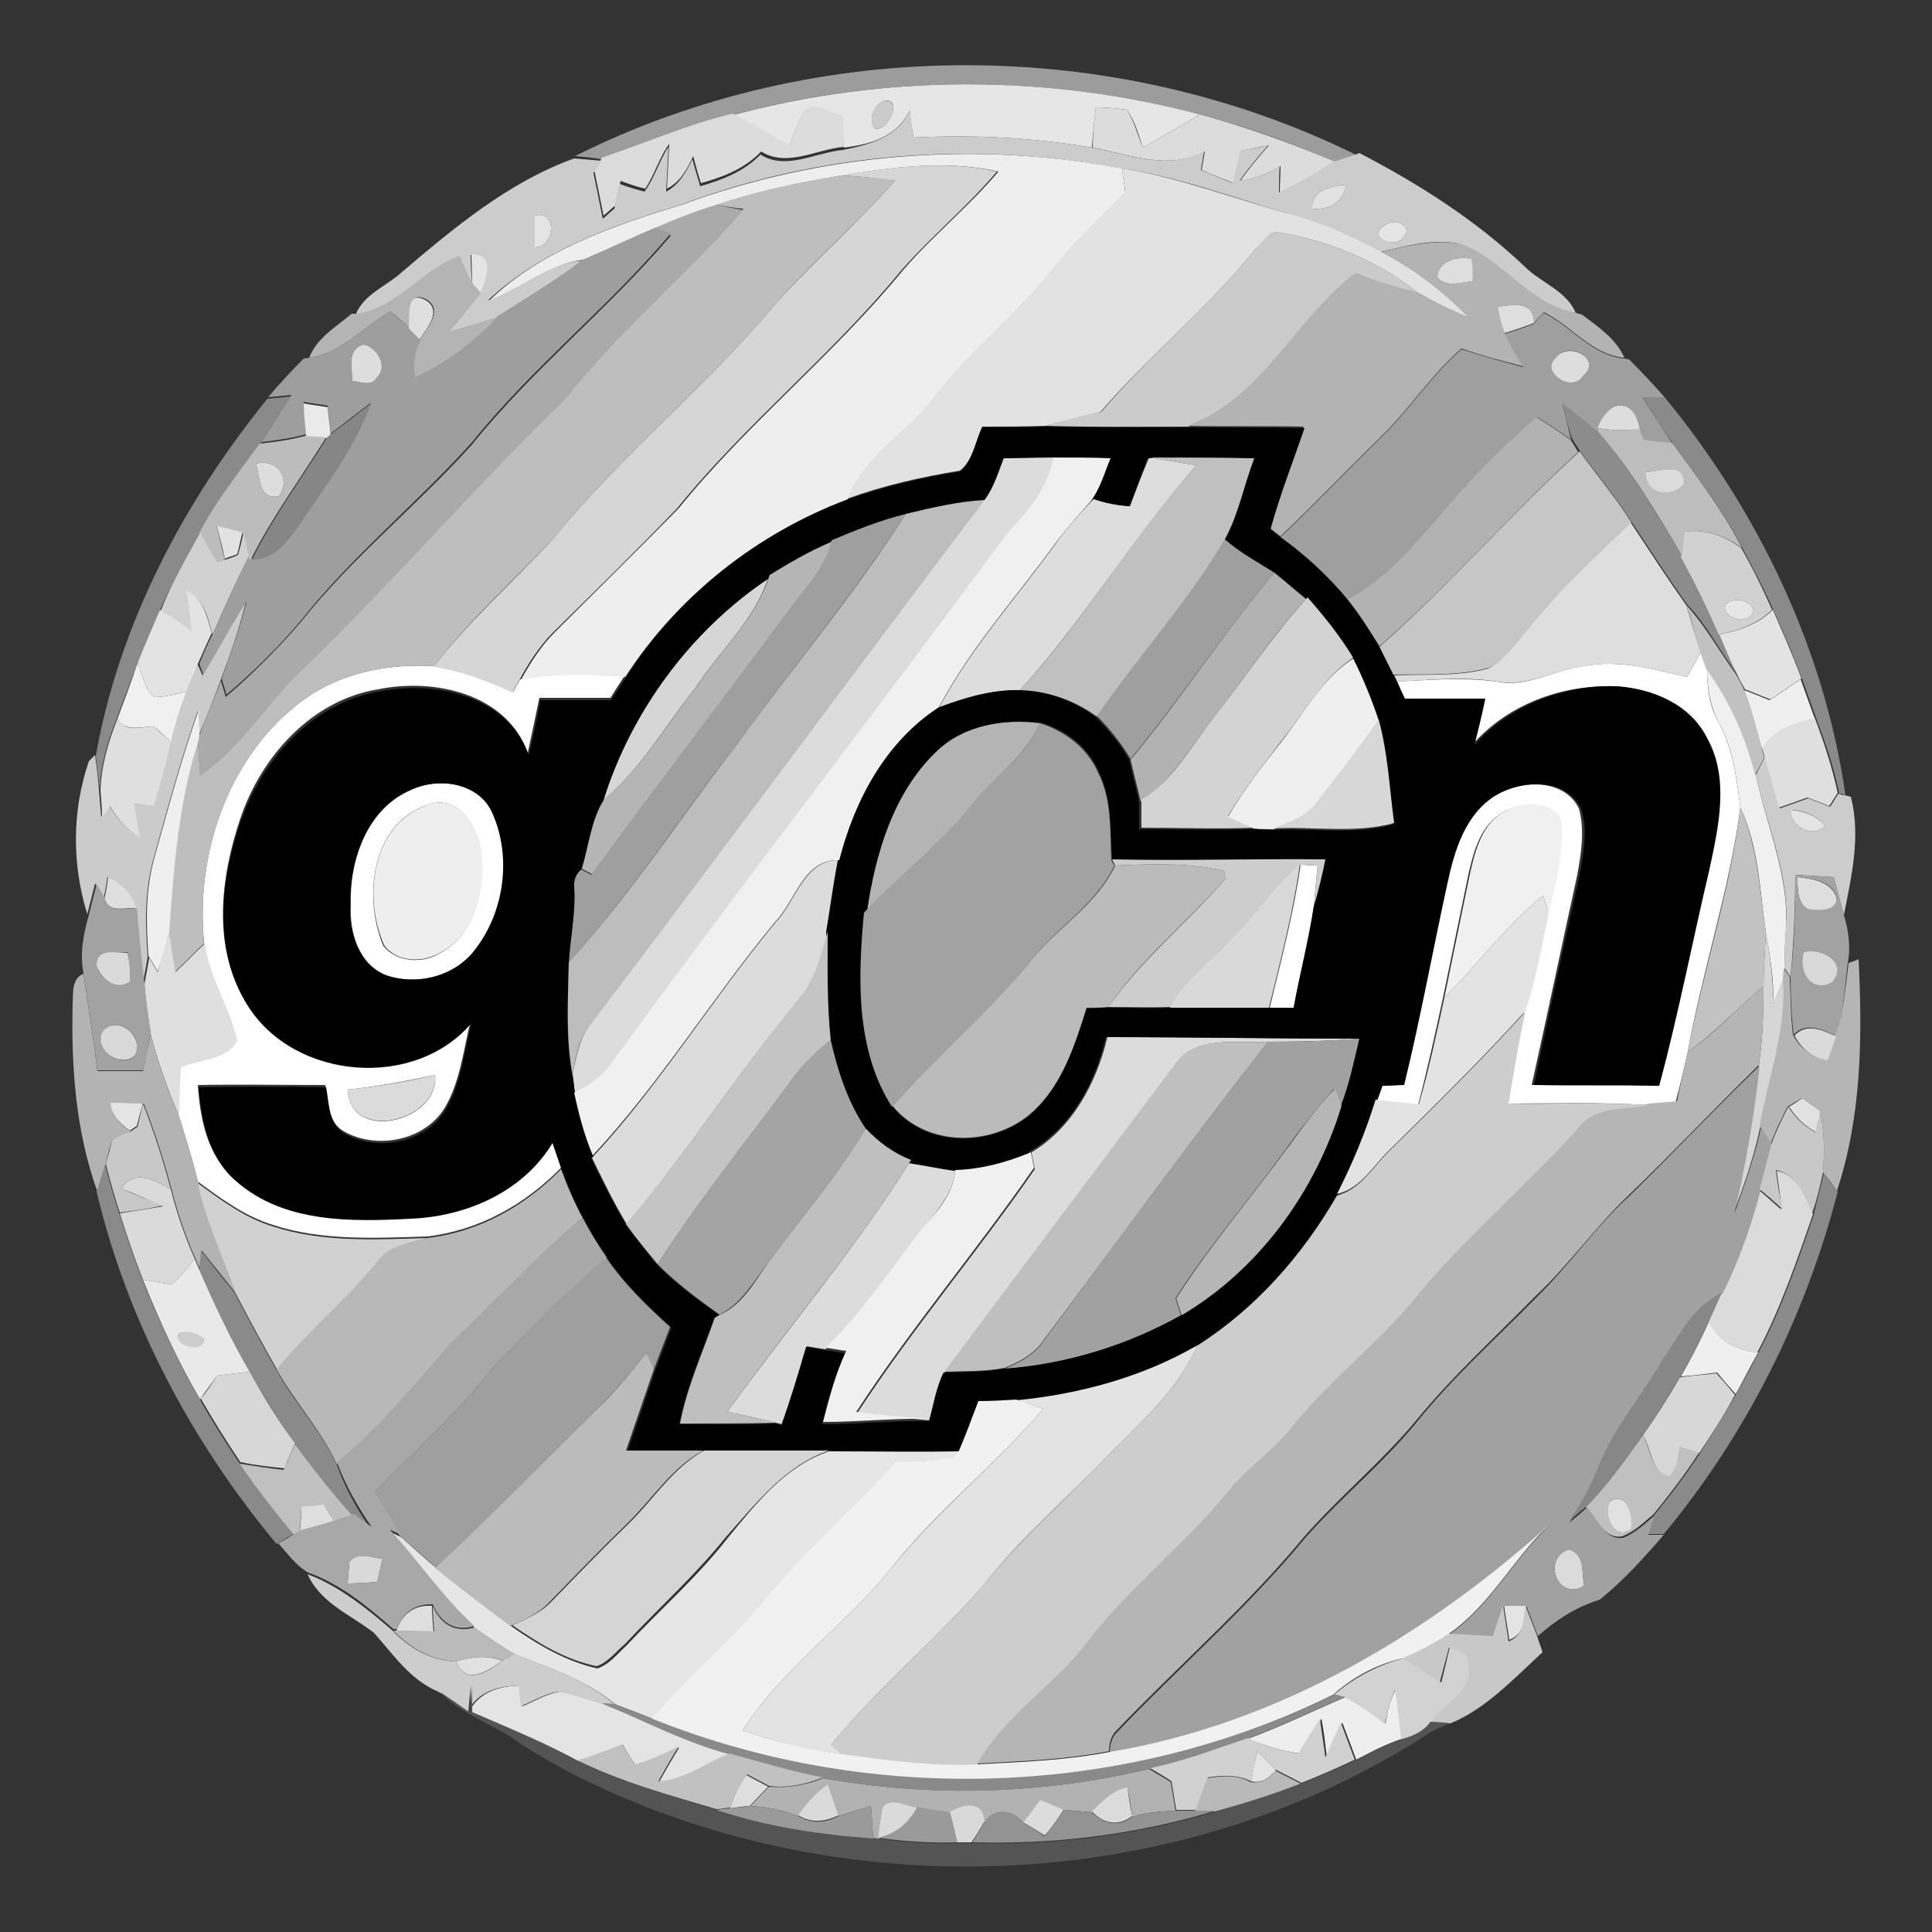 <?xml version="1.0" encoding="utf-8"?>
<!-- Generator: Adobe Illustrator 26.0.3, SVG Export Plug-In . SVG Version: 6.00 Build 0)  -->
<svg version="1.1" id="Layer_1" xmlns="http://www.w3.org/2000/svg" xmlns:xlink="http://www.w3.org/1999/xlink" x="0px" y="0px"
	 viewBox="0 0 250 250" style="enable-background:new 0 0 250 250;" xml:space="preserve">
<rect x="0" y="0" width="250" height="250" fill="#333333" stroke="none"/>
<style type="text/css">
	.st0{fill:#FFFFFF;}
	.st1{fill:#9C9C9C;}
	.st2{fill:#E6E6E6;}
	.st3{fill:#CBCBCB;}
	.st4{fill:#DCDCDC;}
	.st5{fill:#CCCCCC;}
	.st6{fill:#EEEEEE;}
	.st7{fill:#D6D6D6;}
	.st8{fill:#E2E2E2;}
	.st9{fill:#BEBEBE;}
	.st10{fill:#E1E1E1;}
	.st11{fill:#AAAAAA;}
	.st12{fill:#E4E4E4;}
	.st13{fill:#E5E5E5;}
	.st14{fill:#9E9E9E;}
	.st15{fill:#B3B3B3;}
	.st16{fill:#B4B4B4;}
	.st17{fill:#DEDEDE;}
	.st18{fill:#DFDFDF;}
	.st19{fill:#9F9F9F;}
	.st20{fill:#DDDDDD;}
	.st21{fill:#8A8A8A;}
	.st22{fill:#EAEAEA;}
	.st23{fill:#868686;}
	.st24{fill:#8C8C8C;}
	.st25{fill:#B2B2B2;}
	.st26{fill:#BDBDBD;}
	.st27{fill:#BCBCBC;}
	.st28{fill:#C0C0C0;}
	.st29{fill:#C6C6C6;}
	.st30{fill:#F0F0F0;}
	.st31{fill:#DBDBDB;}
	.st32{fill:#D1D1D1;}
	.st33{fill:#B5B5B5;}
	.st34{fill:#E3E3E3;}
	.st35{fill:#D3D3D3;}
	.st36{fill:#C1C1C1;}
	.st37{fill:#EFEFEF;}
	.st38{fill:#D7D7D7;}
	.st39{fill:#A2A2A2;}
	.st40{fill:#C2C2C2;}
	.st41{fill:#CDCDCD;}
	.st42{fill:#BBBBBB;}
	.st43{fill:#D9D9D9;}
	.st44{fill:#C4C4C4;}
	.st45{fill:#DADADA;}
	.st46{fill:#D8D8D8;}
	.st47{fill:#A4A4A4;}
	.st48{fill:#BFBFBF;}
	.st49{fill:#A1A1A1;}
	.st50{fill:#B6B6B6;}
	.st51{fill:#C8C8C8;}
	.st52{fill:#B8B8B8;}
	.st53{fill:#A8A8A8;}
	.st54{fill:#E9E9E9;}
	.st55{fill:#878787;}
	.st56{fill:#F1F1F1;}
	.st57{fill:#D5D5D5;}
	.st58{fill:#BABABA;}
	.st59{fill:#D2D2D2;}
	.st60{fill:#545454;}
	.st61{fill:#B9B9B9;}
	.st62{fill:#9A9A9A;}
	.st63{fill:#939393;}
</style>
<g id="_x23_ffffffff">
	<path class="st0" d="M218.3,87.6c0.6-1.1,1.2-2.1,1.8-3.2c0.2,0.6,0.6,1.6,0.8,2.2c0,2.4,0.3,4.8,1.5,6.9c1.9,3.4,2.3,7.3,2.8,11
		c-1.4,10.7-4.9,21-6.8,31.6c-0.5,2.2-1,4.4-1.6,6.6c-1.2,0.1-2.4,0.2-3.6,0.3c-6.1-0.4-12.1-0.2-18.2-0.2c0.7-4,1.3-8,2.2-11.9
		c1.3-4.1,2.1-8.4,3-12.6c0.9-4,2.1-8.1,1.6-12.2c-1.4-2.4-4.9-2.3-7.1-1.1c-3.1,1.6-4,5.1-4.7,8.2c-1.1,5.3-2.2,10.7-3.3,16
		c-1,4.6-2,9.2-3.2,13.8c-1.9-0.2-3.7-0.4-5.6-0.6c0.2-0.5,0.5-1.5,0.7-1.9c0.7,0,2.1-0.1,2.8-0.1c2.1-8.6,3.7-17.4,5.6-26.1
		c1-4.3,2.4-9,6.3-11.4c3.4-1.9,9-2.3,11,1.7c0.8,2.8,0.3,5.8-0.2,8.6c-2,9.1-3.9,18.2-5.9,27.2c5.4,0,10.8-0.1,16.2,0.1
		c2.5-9.2,4.2-18.6,6.5-28c1.2-5.5,2.6-11.7-0.3-17c-2.2-4.3-7.1-6.4-11.7-6.7c-6.9-0.2-13.9,2.4-18.4,7.6c0.5-2,1-4,1.4-6
		c-3.5,0-6.9,0-10.4,0c-0.2-0.6-0.7-1.7-1-2.2c4.4-0.2,8.8-0.6,13.2,0c3.9,0.8,7.4-1.5,11.2-2C209.5,85.3,214,86.6,218.3,87.6z"/>
	<path class="st0" d="M38.3,91.3c5-4.1,11.6-5.5,17.9-5.1c3.6,0.6,7,1.8,10.2,3.3c0.2-0.4,0.7-1.2,0.9-1.6c4.4-0.9,9-0.7,13.5-0.4
		c-0.6,0.9-1.2,1.8-1.8,2.8c-3.1,0-6.1,0-9.2,0c-0.5,2.4-1,4.7-1.5,7.1c-2.8-7.7-12.2-9.7-19.4-8.2c-8.6,1.4-15.1,8.7-17.8,16.7
		c-2.6,7.7-3.7,16.9,0.9,24c6,9.5,21.5,10.8,28.9,2.2c-0.9,3.6-1.3,7.5-3.1,10.8c-2.4,4.6-8.9,6-13.3,3.5c-2.1-1.2-2.1-3.9-2.4-6
		c-5.5,0-11-0.1-16.5,0c0.3,4.4,1.2,9.2,4.8,12.1c6.1,5.5,15,5.3,22.7,4.9c7.2-0.3,14.5-3.4,18.3-9.8c0.4,1.2,0.8,2.3,1.2,3.5
		c-4.7,4.8-10.6,8.1-17.3,8.9c-6.7,0.2-13.6,0.6-20-1.5c-3.6-1.1-6.7-3.4-9.7-5.6c-0.7-2.9-1.6-5.8-2.5-8.6c0-2.1,0.1-4.3,0.2-6.4
		c2.4-1,5.9-0.9,7.3-3.4c-1-4.3-3.7-8.1-4.2-12.6C25.3,110.8,29.3,98.5,38.3,91.3 M45,141c0.3,7,11.9,4.1,11.3-1.9
		C52.6,139.9,48.8,140.6,45,141z"/>
	<path class="st0" d="M53.2,102.2c3.6-1.7,8.7-0.9,10.6,3c2.5,5.6,1.6,12.6-2.1,17.5c-2.6,3.6-7.6,4.9-11.7,3.5
		c-3.6-1.4-4.8-5.6-4.6-9.1C45.2,111.3,47.5,104.6,53.2,102.2 M55.2,104.2c-7.2,2.5-8.2,12-5.6,18.2c1.8,2.2,5.2,2.3,7.4,0.9
		c4.6-2.5,5.8-8.5,5.2-13.3C61.7,106.7,59,102.6,55.2,104.2z"/>
	<path class="st0" d="M168.3,111.9c0.5,0,1.6,0.1,2.2,0.1c-0.2,1.8-0.3,3.5-0.5,5.3c-0.7,4.4-1.8,8.7-2.6,13.1c-0.8,0-2.3,0-3.1,0
		C165.8,124.2,167.4,118.1,168.3,111.9z"/>
</g>
<g id="_x23_9c9c9cff">
	<path class="st1" d="M74.4,20.2c31.3-15.7,69.7-15.6,101-0.2c-0.9,0.3-1.9,0.6-2.8,0.9c-5.7-2.5-11.5-4.6-17.5-6.1
		c-19.7-5.2-40.7-5.2-60.4,0.1c-5.8,1.4-11.3,3.8-16.9,5.7C76.7,20.4,75.6,20.3,74.4,20.2z"/>
</g>
<g id="_x23_e6e6e6ff">
	<path class="st2" d="M94.8,14.9c19.7-5.3,40.7-5.3,60.4-0.1c-2.4,1.5-4.8,2.9-7.3,4.3c-0.6-1.7-1-3.4-2.1-4.9
		c-1.3-0.2-2.7-0.3-4-0.3c-0.2,1.7-0.4,3.5-0.5,5.2c-7.6-1.3-15.4-1.7-23.1-1.3c-0.2-1.2-0.4-2.3-0.5-3.5c-1.6,3.4-5.1,4.4-8.5,4.8
		c-0.1-1.4-0.2-2.7-0.2-4.1c-1.7-0.3-3.9-2.2-5.2-0.2c-0.7,1.4-1.2,2.8-1.7,4.3C99.7,17.6,97.2,16.2,94.8,14.9 M114.3,13.1
		c-1.2,0.5-2,2.3-1.1,3.5C114.9,17.2,117,12.4,114.3,13.1z"/>
	<path class="st2" d="M223.3,78.2c1-1,3.3-0.6,3.6,0.8C226.6,81,222.5,80.1,223.3,78.2z"/>
	<path class="st2" d="M107.3,187.8c5.6,0,11.2,0,16.8,0l-0.4,0.9c-2.5,0.3-5.1,0.4-7.6,0.6c-5.5,6.1-11.7,11.6-17,17.9
		c-4.5,5.4-10,9.9-14.5,15.3c-1.7-0.6-3.3-1.3-4.9-1.9c-3.8-3.2-8.5-4.7-13-6.5c-1.8-1-3.5-2.2-5.2-3.4c-4.1-3.7-7.2-8.5-11-12.5
		c0.3,0.2,1,0.5,1.4,0.7c1.6,1.4,3.2,2.9,4.8,4.2c3.2,2.6,6.4,5,9.7,7.5c3.3,2.3,6.9,4.4,10.9,5.3c1.5-0.5,2.5-1.8,3.7-2.9
		c4.4-4.7,9.2-8.9,13.1-13.9C97.8,194.6,101.6,189.7,107.3,187.8z"/>
</g>
<g id="_x23_cbcbcbff">
	<path class="st3" d="M114.3,13.1c2.7-0.6,0.6,4.1-1.1,3.5C112.3,15.4,113,13.6,114.3,13.1z"/>
	<path class="st3" d="M162.4,32.3c0.8-0.9,1.5-1.9,2.6-2.3c6.7,1,13.2,3.7,18.5,7.9c-2.7-0.6-5.4-1.4-7.9-2.5
		c-7.8,5.9-12.1,16.3-21.8,19.8c-6.1,0-12.2,0.1-18.3-0.1c2.3-0.8,4.6-1.4,7-1.8C148.7,46,156.3,39.9,162.4,32.3z"/>
	<path class="st3" d="M26.2,87.4c1.9-3.2,3.6-6.4,5.6-9.5c-0.8,3.4-2,6.7-3.2,10c-0.9,2.5-1.9,4.9-2.9,7.3c0-0.8-0.1-2.4-0.1-3.2
		c-2.2,6.2-3.9,12.6-5.7,19c-1.2,4.2-1.1,8.5-0.8,12.8c-0.1,0.9-0.5,2.7-0.6,3.5c-0.4-3.3-0.6-6.5-1-9.8c-0.5-1.9-1.8-3.2-3.6-4
		c-0.1,0.7-0.3,2.1-0.5,2.7c-0.3-0.5-0.8-1.4-1.1-1.9c-0.3,1.3-0.7,2.7-1,4c-2-6.4-2-13.4,0.2-19.8l0.8-0.8c0.2,1.5,0.4,3,0.5,4.5
		c0.1,1.2,0.2,2.4,0.3,3.5c0.2-0.4,0.7-1.1,1-1.5c1,1.6,2.2,3.1,3.9,4.1c-0.3-1.5-0.5-3-0.8-4.5c0.9,0.1,1.7,0.3,2.6,0.4
		c0.8-2.8,1.5-5.5,2.2-8.3c0.5-2.2,1.2-4.4,2-6.5c0.5-1.2,1-2.4,1.5-3.6L26.2,87.4z"/>
</g>
<g id="_x23_dcdcdcff">
	<path class="st4" d="M103.8,14.7c1.3-1.9,3.5-0.1,5.2,0.2c0.1,1.4,0.2,2.7,0.2,4.1c-3.5,0.3-7.4,2.7-10.7,0.6
		c-2.1,2.2-4.9,3.3-7.8,4.1c-0.4-1.2-0.7-2.4-1-3.5c-0.8,1.7-1.7,3.4-3.4,4.2c0.1-1.9,0.2-3.9,0.3-5.8c-1.3,1.8-1.9,4-3.1,5.8
		c-1.1-0.2-2.1-0.6-3.2-1c-0.2,1.1-0.5,2.2-0.7,3.2c-0.4,0.3-1.1,1-1.5,1.3c-0.4-2-0.8-3.9-1.2-5.9c0.2-0.4,0.8-1.2,1-1.6
		c5.6-1.9,11.1-4.3,16.9-5.7c2.5,1.3,4.9,2.7,7.4,4.1C102.6,17.6,103.1,16.1,103.8,14.7z"/>
	<path class="st4" d="M141.8,13.9c1.3,0,2.7,0.1,4,0.3c1,1.5,1.4,3.3,2.1,4.9c2.5-1.4,4.9-2.8,7.3-4.3c6,1.6,11.8,3.7,17.5,6.1
		c-2.3,1.5-4.6,2.9-7.1,4c0-1.1,0.1-2.3,0.1-3.4c-1.6,0.9-3.3,1.7-5.2,1.9c1.1-1.6,2.4-3.1,3.7-4.6c-1.2,0.2-2.4,0.5-3.6,0.7
		c-0.3,1.4-0.7,2.8-1,4.2c-1.4-0.6-2.8-1.1-4.1-1.7c0.1-0.8,0.3-1.6,0.4-2.4c-4.6,2.5-9.8,0.4-14.5-0.5
		C141.4,17.4,141.6,15.6,141.8,13.9z"/>
	<path class="st4" d="M129.9,59.3c2.2,0,4.3-0.1,6.5-0.1c-0.8,4-3.6,7-6.1,10c-16.8,22.8-34.2,45.2-50.9,68.1
		c-1.2,1.9-3.1,3.1-5,4.1c-0.1-0.6-0.2-1.7-0.3-2.3c0.4-2.3,0.9-4.7,2.3-6.6c17.1-22.5,33.9-45.3,51-67.9
		C128.6,63.1,129.2,61.1,129.9,59.3z"/>
	<path class="st4" d="M100.4,119.3c2.6-2.7,3.7-8.2,8.3-8c-0.6,3-1,6.1-1.5,9.2c-0.9,3.1-1.6,6.3-3.8,8.8
		c-7.8,9.4-14.4,19.7-22.3,29.1c-1.7-2.8-3.1-5.7-4.5-8.6l0.3-0.3C85.5,140.2,92.2,129.2,100.4,119.3z"/>
	<path class="st4" d="M143.3,134.2c10.9,0,21.8,0.2,32.7,0.2c-3.9,0.3-7.9,0.4-11.8,0.4c-4.1,0.3-9.6-1-12.2,3.1
		c-9.9,13.2-19.8,26.4-29.7,39.6c-1,2-1.3,4.2-1.9,6.3l-0.1,0c-3.1-0.3-6.3-0.6-9.4-0.9c7.1-10.9,15.6-20.9,23-31.6
		c-0.1-0.5-0.3-1.5-0.4-2l0-0.2C138.8,145.9,141.9,140.1,143.3,134.2z"/>
	<path class="st4" d="M94.1,182.7c7.8-10.8,16.5-21,23.6-32.3c2,0.3,3.9,0.7,5.9,1c-0.2,3.2-2.6,5.4-4.3,7.8
		c-4,5.2-7.6,10.8-12.5,15.4c-0.6-0.1-1.8-0.3-2.4-0.4c-0.9,3.4-2,6.8-3.2,10.1l-0.8-0.2C98.3,183.6,96.2,183.1,94.1,182.7z"/>
	<path class="st4" d="M132.4,235.8c0.7-1,1.4-2,2.2-3c0.8,0.3,2.3,1,3.1,1.3c-0.8,1.2-1.6,2.4-2.5,3.4
		C134.5,237.1,133.1,236.2,132.4,235.8z"/>
</g>
<g id="_x23_ccccccff">
	<path class="st5" d="M117.7,14.3c0.2,1.2,0.3,2.3,0.5,3.5c7.7-0.4,15.5,0,23.1,1.3c4.8,0.9,9.9,3,14.5,0.5
		c-0.1,0.8-0.3,1.6-0.4,2.4c1.4,0.6,2.7,1.1,4.1,1.7c0.3-1.4,0.7-2.8,1-4.2c1.2-0.2,2.4-0.4,3.6-0.7c-1.3,1.5-2.6,3-3.7,4.6
		c1.9-0.2,3.6-0.9,5.2-1.9c-0.1,1.1-0.1,2.3-0.1,3.4c2.5-1.1,4.8-2.5,7.1-4c0.9-0.3,1.8-0.6,2.8-0.9l0.5-0.2
		c7.7,4,15.1,8.7,21.4,14.7c2.1,2.1,5.4,3.1,6.6,6c-6.1-1-9.6-7.1-15.2-9c-3.4-0.6-6.7,0.3-10,1.1c-3.7-1.9-7.5-3.6-11.5-4.8
		c-7.3-2.1-14.5-4.9-22.1-6c-19-3.6-38.9-2.1-57,4.7c-8.9,2.7-18,5.9-25,12.4c4.1-1.7,7.7-4.7,12.2-5.2c-3.5,2.8-7.4,5-11.1,7.5
		c-2.1,0.7-4.2,1.3-6.3,1.9c1.4-1.6,2.8-3.3,4.1-5c0.8-1.8,2-5.1-1.1-5.1c0,1.3,0.1,2.6,0.2,3.9c-0.6-1.2-1.1-2.4-1.7-3.6
		c-4.9,1.7-8.1,6.8-13.4,7.5c1-2.7,3.9-3.7,5.9-5.5c6.8-5.8,14-11.8,22.4-14.8c1.2,0.1,2.3,0.2,3.5,0.3c-0.2,0.4-0.8,1.2-1,1.6
		c0.4,2,0.8,3.9,1.2,5.9c0.4-0.3,1.1-1,1.5-1.3c0.2-1.1,0.5-2.2,0.7-3.2c1,0.4,2.1,0.7,3.2,1c1.3-1.8,1.9-4,3.1-5.8
		c-0.1,1.9-0.2,3.9-0.3,5.8c1.7-0.9,2.6-2.6,3.4-4.2c0.3,1.2,0.7,2.4,1,3.5c2.8-0.8,5.7-1.9,7.8-4.1c3.3,2.1,7.2-0.3,10.7-0.6
		C112.6,18.7,116.2,17.7,117.7,14.3 M169.8,27c2.2,0.2,4-0.8,4.4-3.1C172.3,24.1,169.6,24.5,169.8,27 M69.2,27.9c0,1.4,0,2.8,0,4.1
		C71.8,32,72.2,27.1,69.2,27.9 M179.3,29.1c-2.7,1.4,1.3,3.4,2.4,1.5C182.9,29.1,180.3,28.2,179.3,29.1z"/>
	<path class="st5" d="M228.4,97.9c0.6,2.2,1.3,4.5,1.9,6.7c1.2-0.4,2.5-0.9,3.7-1.3c0.9,0.4,1.9,0.7,2.8,1.1
		c0.3-0.4,0.8-1.3,1.1-1.7c0.2,0.1,0.6,0.2,0.8,0.2l0.8,0.2c1.3,5.1,0.1,10.2-0.9,15.3c-0.4-1.6-0.9-3.2-1.3-4.9
		c-1.7-0.1-3.4-0.2-5-0.3c0,4.4-0.2,8.8-0.6,13.2l-0.8-1.1c0-1.8,0.1-3.6,0.2-5.3c0.5-6.8-2.5-13.2-3.9-19.7
		C227.5,99.7,228.1,98.5,228.4,97.9 M231.6,104.8c0.2,2.2,2.8,3.7,4.6,2.1C235,105.5,233.4,104.8,231.6,104.8z"/>
</g>
<g id="_x23_eeeeeeff">
	<path class="st6" d="M88.2,26.5c18.1-6.7,38-8.3,57-4.7c0.1,1,0.3,2.1,0.4,3.1c-3.2,3.4-6.7,6.5-9.5,10.1
		c-4.5,5.8-10.5,10.3-15,16.2c-3.5,4.7-9.2,7.7-11.4,13.4C98,69,87.7,77.1,80.9,87.6c-4.5-0.3-9.1-0.5-13.5,0.4
		c1.2-2.2,2.6-4.4,4.4-6.2c5.3-5.3,10.7-10.6,16-16c8.9-11,20.1-19.9,29.1-30.9c3.9-4.5,8.5-8.2,12.3-12.7
		c-6.7-1.5-13.6-0.6-20.2,0.5c-5.4,0.9-10.9,2-16.1,3.8c-2.7,0.8-5.4,1.9-8,3c-3.2,1.3-6.2,2.8-9.3,4.1c-4.5,0.5-8.1,3.6-12.2,5.2
		C70.1,32.4,79.3,29.2,88.2,26.5z"/>
	<path class="st6" d="M55.2,104.2c3.8-1.6,6.5,2.5,7.1,5.7c0.6,4.8-0.6,10.8-5.2,13.3c-2.3,1.4-5.7,1.4-7.4-0.9
		C47,116.2,48,106.8,55.2,104.2z"/>
	<path class="st6" d="M179.3,223c0.2-1.5,0.6-3,1.3-4.4c0.3,2.1,0.5,4.2,0.8,6.4c-2.1,0.7-4,1.7-5.9,2.7c-0.6-1.6-1.2-3.2-1.8-4.8
		c-0.7,1.5-1.3,3-2,4.5c-0.2-1.7-0.4-3.4-0.7-5c-1,1.5-1.9,3-2.8,4.5c-2.3-0.3-4.5-1-6.7-1.9c4.3-1.6,8.4-3.6,12.6-5.4
		C175.9,220.5,177.6,221.7,179.3,223z"/>
</g>
<g id="_x23_d6d6d6ff">
	<path class="st7" d="M108.8,22.7c6.7-1.1,13.6-2,20.2-0.5c-3.8,4.5-8.4,8.3-12.3,12.7c-9,11-20.2,19.9-29.1,30.9
		c-5.2,5.4-10.6,10.7-16,16c-1.8,1.8-3.2,4-4.4,6.2c-0.2,0.4-0.7,1.2-0.9,1.6c-3.3-1.5-6.7-2.8-10.2-3.3c4.6-6,10.3-11,15.5-16.6
		c8.9-11,20.1-19.9,29.1-30.8c4.9-5.3,10.3-10.1,15.1-15.5C113.6,23.1,111.2,22.8,108.8,22.7z"/>
	<path class="st7" d="M78.1,103.5C81.7,92,89.4,81.6,99.4,74.8c-1.8,5.5-6.3,9.4-9.4,14.2C86.1,93.8,83,99.5,78.1,103.5z"/>
	<path class="st7" d="M228.5,120.7c0.6,3,0.9,6.1,1,9.2c0.4-1.1,0.9-2.1,1.3-3.2c0.6,6.5-1.8,12.7-3,19c-0.8,3.9-2.1,7.6-3.5,11.3
		c1.5-6.3,2.6-12.7,3.3-19.2c0.5-3.4,0.6-6.8,0.6-10.2C228.2,125.3,228.4,123,228.5,120.7z"/>
</g>
<g id="_x23_e2e2e2ff">
	<path class="st8" d="M145.2,21.8c7.6,1.2,14.7,4,22.1,6c4,1.1,7.8,2.9,11.5,4.8c4.2,2.2,8,5.1,11.3,8.5c-2.3-0.9-4.5-2-6.6-3.2
		c-5.3-4.2-11.8-6.9-18.5-7.9c-1.1,0.4-1.8,1.5-2.6,2.3c-6.1,7.6-13.7,13.7-20,21c-2.3,0.5-4.7,1.1-7,1.8c-2.8,0.1-5.5,0.1-8.3,0.1
		c-0.9,1.9-1.2,4.4-2.9,5.7c-4.9,0.8-9.8,1.9-14.5,3.6c2.2-5.7,7.9-8.7,11.4-13.4c4.5-5.9,10.4-10.4,15-16.2
		c2.9-3.7,6.4-6.7,9.5-10.1C145.5,23.9,145.3,22.8,145.2,21.8z"/>
	<path class="st8" d="M28,67.9c1.1,0.3,2.3,0.6,3.4,0.9c-0.2,0.7-0.5,2.2-0.7,2.9c-0.4,0.2-1.2,0.4-1.6,0.6
		C28.8,70.9,28.4,69.4,28,67.9z"/>
</g>
<g id="_x23_bebebeff">
	<path class="st9" d="M92.7,26.5c5.2-1.8,10.7-2.9,16.1-3.8c2.4,0.1,4.7,0.4,7.1,0.6c-4.8,5.4-10.2,10.1-15.1,15.5
		c-9,10.9-20.2,19.8-29.1,30.8c-5.2,5.5-10.9,10.5-15.5,16.6c-6.3-0.4-12.9,1-17.9,5.1c-9,7.2-13,19.5-11.9,30.8
		c-1.3,1.2-2.5,2.5-3.8,3.7c-0.3-1.7-0.6-3.4-0.8-5.1c0.6-8.3,1.2-16.8,3.8-24.8c0.1,1.4,0.2,2.9,0.3,4.3c5.4-3.7,8.7-9.5,13.4-13.9
		c11.7-11.3,22.2-23.7,34-35c6.9-8.8,15.6-15.9,22.9-24.3C95.3,27,93.6,26.6,92.7,26.5z"/>
</g>
<g id="_x23_e1e1e1ff">
	<path class="st10" d="M169.8,27c-0.2-2.5,2.5-2.9,4.4-3.1C173.8,26.2,172,27.2,169.8,27z"/>
	<path class="st10" d="M233.2,142.1c0.8,0.5,1.6,1.1,2.4,1.7c-0.2,0.7-0.5,2-0.6,2.7c-1.5-0.8-2.6-1.9-3.5-3.3
		C231.9,143,232.8,142.4,233.2,142.1z"/>
	<path class="st10" d="M208.3,194.3c2.2-1.5,3.2,2,2.8,3.6C208.8,199.5,207.4,195.9,208.3,194.3z"/>
	<path class="st10" d="M59,215c2-0.6,4-0.9,6-0.1C63.2,216.2,60.3,218.2,59,215z"/>
</g>
<g id="_x23_aaaaaaff">
	<path class="st11" d="M84.7,29.5c2.6-1.1,5.3-2.2,8-3c0.9,0.2,2.6,0.5,3.5,0.7c-7.3,8.4-16,15.5-22.9,24.3
		c-11.7,11.3-22.3,23.7-34,35c-4.7,4.4-8,10.2-13.4,13.9c-0.1-1.4-0.2-2.9-0.3-4.3l0.1-0.7c0.9-2.5,2-4.9,2.9-7.3
		c0.1,0.5,0.5,1.6,0.6,2.1c3.5-3,6.8-6.3,9.8-9.8c6.6-8.3,15-15,22.1-22.9c7.8-9.7,17.6-17.5,25.7-27C86.3,30,85.2,29.7,84.7,29.5z"
		/>
</g>
<g id="_x23_e4e4e4ff">
	<path class="st12" d="M69.2,27.9c3-0.8,2.6,4.1,0,4.1C69.2,30.7,69.2,29.3,69.2,27.9z"/>
	<path class="st12" d="M231.6,104.8c1.8,0.1,3.4,0.7,4.6,2.1C234.4,108.5,231.8,107,231.6,104.8z"/>
	<path class="st12" d="M14.2,142.6c1.1,0,3.2,0.1,4.3,0.1c-0.2,0.7-0.6,2.2-0.8,3l-0.9,0.6C15.5,145.4,14.4,144.3,14.2,142.6z"/>
	<path class="st12" d="M194.6,207.6c0.7,0,2.2,0,2.9,0c-0.2,1.8-0.2,3.8-2.2,4.6C195.1,210.7,194.8,209.2,194.6,207.6z"/>
	<path class="st12" d="M61.1,220.8c1.5-2.1,3.8-2.6,6.2-2.7c0.1,0.9,0.2,1.8,0.3,2.7c1.6-0.7,3.1-1.6,4.8-1.9c1.9,0.3,3.6,1,5.5,1.5
		c5.5,2.2,10.8,5,16.6,6.6c-3.1,1.2-5.8,3.4-9.2,3.6c0.8-1.5,1.7-3,2.6-4.5c-1.8,0.9-3.7,1.8-5.7,2.3c-0.6-0.9-1.1-1.7-1.6-2.6
		c-1.9,0.7-3.8,1.4-5.8,2.1c-4.5-2.3-9.1-4.3-13.7-6.3L61.1,220.8z"/>
	<path class="st12" d="M161.9,230.5c0.2-1.3,0.5-2.6,0.8-3.9c0.6,0.6,1.8,1.8,2.4,2.4C164.2,230.2,163.2,230.8,161.9,230.5z"/>
</g>
<g id="_x23_e5e5e5ff">
	<path class="st13" d="M179.3,29.1c1-0.9,3.6,0,2.4,1.5C180.5,32.5,176.6,30.5,179.3,29.1z"/>
	<path class="st13" d="M61,32.9c3.2,0,1.9,3.3,1.1,5.1l-1-1.2C61.1,35.4,61,34.2,61,32.9z"/>
</g>
<g id="_x23_9e9e9eff">
	<path class="st14" d="M75.4,33.6c3.1-1.3,6.2-2.8,9.3-4.1c0.5,0.2,1.6,0.5,2.1,0.7c-8,9.5-17.9,17.3-25.7,27
		C54,65.1,45.7,71.8,39.1,80.1c-3,3.6-6.3,6.8-9.8,9.8c-0.1-0.5-0.5-1.6-0.6-2.1c1.1-3.3,2.4-6.6,3.2-10c-2,3.1-3.7,6.4-5.6,9.5
		l-0.5-1.4c0.5-1.3,1.1-2.7,1.8-4c1.5-3.4,3-6.8,4.7-10.1l0.3,0.5c3,0.2,4.8-2.6,6.3-4.7c3.3-5,7.1-9.8,9.1-15.5
		c-1.7,1.3-3.4,2.6-5.2,4c-0.1-1.2-0.3-2.4-0.4-3.6c-1-0.2-2.1-0.3-3.1-0.5c0.1,1.4,0.2,2.8,0.3,4.2c-1.9,0.5-3.9,0.8-5.8,1
		c1.4-2,2.6-4.1,3.9-6.1c-1,0.1-2,0.2-3,0.3c1.5-1.8,3-3.4,4.6-5l0.7-0.1c4.2-0.6,7-4,10.5-6c0.8,0.7,1.7,1.4,2.5,2.1l1.4,1.3
		c-0.6,1.6-0.9,3.3-0.7,5c4.1-1.8,7.6-4.6,10.7-7.8C68,38.6,71.9,36.3,75.4,33.6 M45.6,49.3c1.1,0.1,2.5,0.8,3.2-0.5
		c1.5-1.4-0.1-4-1.8-4.2C44.8,45.3,45.6,47.6,45.6,49.3z"/>
</g>
<g id="_x23_b3b3b3ff">
	<path class="st15" d="M178.8,32.6c3.2-0.8,6.6-1.6,10-1.1c5.7,1.9,9.1,8,15.2,9l0.7,0.2c2.1,1.6,4.4,3.1,5.5,5.6
		c-4.2-0.4-6.8-4.1-10.4-5.9c-0.3,0.3-1,1-1.3,1.4c0-2.9-2.7-2.4-4.7-2.1c0.3,1.1,0.6,2.3,0.9,3.4c0.7,1.5,1.6,2.9,2.4,4.3
		c-2.7-0.7-5.4-1.4-8-2.3c-3.9,3.4-6.7,7.8-10.4,11.4c-4.4,4.3-8.6,8.7-13,12.9c-0.4-0.3-1-0.8-1.4-1.1c1.3-4.4,2.9-8.7,4.4-13.1
		c-5-0.1-10,0-15.1-0.1c9.7-3.5,14-13.9,21.8-19.8c2.6,1.1,5.2,1.8,7.9,2.5c2.1,1.2,4.3,2.3,6.6,3.2C186.7,37.7,183,34.8,178.8,32.6
		 M186,35.9c1.2,1.4,2.9,0.6,4.4,0.5c0.2-1,0.1-1.9-0.1-2.9C188.7,33.1,186,33.7,186,35.9z"/>
	<path class="st15" d="M9.4,129.9c0.1-1.4-0.2-3.2,1.4-3.9c0.6,4.2,1.3,8.4,1.8,12.6c2,0,3.9,0,5.9,0c0.3-1.6,0.7-3.2,1-4.8
		c0.9,3.7,2.2,7.3,3.7,10.7c0.9,2.8,1.7,5.7,2.5,8.6c1.1,4.9,3.2,9.4,4.7,14.1c-1.4-1.8-2.9-3.6-4.3-5.4c-0.1,0.6-0.2,1.7-0.3,2.3
		c-0.1-0.3-0.4-0.9-0.5-1.2c-1.3-2.9-2.3-5.9-3.1-9c-1-3.8-2.2-7.5-3.6-11.1c-1.1,0-3.2-0.1-4.3-0.1c0.2,1.7,1.2,2.8,2.6,3.7
		c-0.8,0.4-1.6,0.8-2.4,1.1c-0.3,1-0.6,2.1-0.8,3.1c-0.4,1.2-0.8,2.4-1.1,3.6C9.8,146.4,9.2,138.1,9.4,129.9z"/>
</g>
<g id="_x23_b4b4b4ff">
	<path class="st16" d="M46.1,40.6c5.3-0.7,8.5-5.8,13.4-7.5c0.5,1.2,1,2.5,1.7,3.6l1,1.2c-1.3,1.7-2.7,3.4-4.1,5
		c2.1-0.6,4.2-1.2,6.3-1.9c-3.1,3.2-6.6,6-10.7,7.8c-0.3-1.7,0-3.4,0.7-5c1-1.5,3-3.8,0.7-5.1c-2.5-1.2-2,2.3-2.1,3.7
		c-0.8-0.7-1.6-1.4-2.5-2.1c-3.5,2-6.3,5.4-10.5,6c1-2.6,3.5-4,5.5-5.7L46.1,40.6z"/>
	<path class="st16" d="M121.2,97.2c3.6-3.5,8.7-4.2,13.4-3.6c-1.8,4-5.5,6.6-8.2,9.8c-4.1,5.4-9.6,9.5-14.2,14.4
		C113.3,110.4,115.6,102.6,121.2,97.2z"/>
</g>
<g id="_x23_dededeff">
	<path class="st17" d="M186,35.9c0-2.2,2.7-2.8,4.4-2.4c0.2,1,0.2,1.9,0.1,2.9C189,36.5,187.2,37.3,186,35.9z"/>
	<path class="st17" d="M193.8,39.7c2-0.3,4.7-0.8,4.7,2.1c-1.3,0.5-2.5,0.9-3.8,1.3C194.3,42,194,40.8,193.8,39.7z"/>
	<path class="st17" d="M197.5,81.6c4-5.2,8.9-9.5,13.5-14c2.4,3.6,4.7,7.2,7.2,10.7c0.6,2,1.2,4.1,1.9,6.1c-0.6,1.1-1.2,2.1-1.8,3.2
		c-4.3-1-8.8-2.3-13.3-1.4c-3.8,0.5-7.3,2.7-11.2,2c-4.4-0.7-8.8-0.2-13.2,0l-0.4-0.8c4.1-0.2,8.4,0.2,12.4-0.9
		C194.7,85.3,196,83.3,197.5,81.6z"/>
	<path class="st17" d="M232.6,113.5c1.8,0.2,4.2,0.5,5,2.5c0.4,1.9-1.9,1.9-3.1,1.8C232.5,117.5,232.6,114.9,232.6,113.5z"/>
	<path class="st17" d="M39,194.9c0.7-0.1,2.2-0.2,2.9-0.3c0.3,0.6,1,1.7,1.4,2.3c-1.5,0.5-3,0.8-4.5,1.3
		C38.9,197.4,39,195.7,39,194.9z"/>
	<path class="st17" d="M94.5,234c0.5-1.6,1.1-3.1,2.1-4.3c0.7,0.4,2.1,1.1,2.8,1.5c-0.8,0.8-1.6,1.7-2.4,2.5
		C96.4,233.7,95.2,233.9,94.5,234z"/>
</g>
<g id="_x23_dfdfdfff">
	<path class="st18" d="M52.9,42.5c0.1-1.4-0.4-5,2.1-3.7c2.3,1.3,0.3,3.6-0.7,5.1L52.9,42.5z"/>
	<path class="st18" d="M13,102.3c0.1-3.2,1-6.3,2.2-9.3c1,1.9,3.1,1,4.7,1c0.7,0.7,1.5,1.3,2.2,2c-0.6,2.8-1.4,5.6-2.2,8.3
		c-0.9-0.1-1.7-0.3-2.6-0.4c0.3,1.5,0.5,3,0.8,4.5c-1.7-1-2.9-2.5-3.9-4.1c-0.2,0.4-0.7,1.1-1,1.5C13.2,104.6,13.1,103.5,13,102.3z"
		/>
	<path class="st18" d="M234.8,92.8c1.2,3.2,2.3,6.5,3,9.8c-0.3,0.4-0.8,1.3-1.1,1.7c-0.9-0.4-1.9-0.7-2.8-1.1
		c-1.2,0.4-2.5,0.9-3.7,1.3c-0.6-2.2-1.3-4.5-1.9-6.7l-0.3-1.1C229.4,94.2,232.2,93.6,234.8,92.8z"/>
	<path class="st18" d="M14,113.5c1.7,0.8,3.1,2.1,3.6,4c-1.4-0.1-3.5,0.7-4.1-1.2C13.7,115.6,13.9,114.2,14,113.5z"/>
	<path class="st18" d="M20.4,125.8c0.5-1.7,1-3.4,1.5-5.1c0.2,1.7,0.5,3.4,0.8,5.1c1.3-1.2,2.5-2.5,3.8-3.7
		c0.6,4.5,3.3,8.3,4.2,12.6c-1.4,2.5-4.9,2.4-7.3,3.4c-0.1,2.1-0.2,4.3-0.2,6.4c-1.5-3.5-2.8-7.1-3.7-10.7c-0.3-2.1-0.7-4.3-0.8-6.4
		c0.1-0.9,0.5-2.6,0.6-3.5C19.6,124.4,20,125.1,20.4,125.8z"/>
	<path class="st18" d="M51.3,211c0.7-2.1,2.3-3.4,4.6-3.2c0,0.8,0.1,2.5,0.2,3.3C54.5,211.1,52.9,211.1,51.3,211z"/>
</g>
<g id="_x23_9f9f9fff">
	<path class="st19" d="M199.8,40.5c3.6,1.8,6.2,5.5,10.4,5.9l0.6,0.1c1.6,1.6,3.1,3.2,4.6,4.9c-1,0-1.9,0-2.9,0c1.3,2,2.6,4,3.9,6
		c-1.2-0.1-2.5-0.2-3.7-0.4c-0.1-0.3-0.4-1.1-0.5-1.4c-0.3-1.7-1.2-3.6-3.3-3c-1,0.7-1.8,1.6-2.2,2.8l0.1,0.6
		c-1.5-1.3-3-2.5-4.6-3.7c0.4,1.5,0.7,3.1,1.1,4.6c-1.4-1-2.9-2-4.4-2.9c-4.9,4.1-9.2,8.7-13.2,13.6c-3.4,3.7-6.7,7.8-11.4,9.9
		c-2.5-3-5.4-5.7-8.6-8c4.4-4.2,8.6-8.6,13-12.9c3.7-3.6,6.5-8,10.4-11.4c2.6,0.8,5.3,1.6,8,2.3c-0.8-1.4-1.7-2.8-2.4-4.3
		c1.3-0.4,2.5-0.8,3.8-1.3C198.8,41.5,199.4,40.8,199.8,40.5 M201.3,46.3c-1.9,1.8,2.1,4.6,3.5,2.4C207.5,46.4,202.9,44,201.3,46.3z
		"/>
	<path class="st19" d="M107.6,69.9c3.1-1.3,6.3-2.6,9.6-3.4c-6.7,10.4-14.7,19.9-21.9,29.9c-7.3,9.3-13.7,19.4-21.7,28.1
		c0.2-3.2,0.9-6.4,0.7-9.6c-0.1-0.9,0.2-1.8,0.9-2.4c0.3,0.2,1,0.5,1.3,0.7c8.1-11.1,16.5-22,24.7-33.1c2.3-3.2,5.2-6,6.3-9.9
		L107.6,69.9z"/>
	<path class="st19" d="M141.9,92.6c5.4-7.8,11.9-14.9,16.7-23.1c2,1.7,4.3,3,6.5,4.4c-6.7,7.8-12.2,16.4-18.8,24.3
		C145.1,96.2,143.6,94.3,141.9,92.6z"/>
	<path class="st19" d="M78.4,162.7c2.3,3.4,5.3,6.3,8.3,9c-0.7,1.8-1.4,3.7-2.1,5.5c-0.3-0.5-0.8-1.6-1-2.1c-2,2.5-4,4.9-6.3,7.2
		c-7,6.8-13.7,13.9-20.8,20.6c-1.6-1.4-3.2-2.8-4.8-4.2c-1.1-1.9-2.2-3.7-3.3-5.5c5-5.3,10.6-10.1,15-15.8
		C68.1,172.2,73,167.2,78.4,162.7z"/>
</g>
<g id="_x23_ddddddff">
	<path class="st20" d="M45.6,49.3c0-1.7-0.8-4,1.4-4.7c1.7,0.2,3.3,2.8,1.8,4.2C48.1,50.1,46.7,49.4,45.6,49.3z"/>
	<path class="st20" d="M201.3,46.3c1.6-2.2,6.2,0.1,3.5,2.4C203.4,50.9,199.3,48.1,201.3,46.3z"/>
	<path class="st20" d="M206.7,55.4c0.4-1.2,1.2-2.2,2.2-2.8c2.1-0.6,3,1.2,3.3,3C210.4,55.7,208.5,55.7,206.7,55.4z"/>
	<path class="st20" d="M146.2,65.5c0.8-2.1,1.6-4.2,2.5-6.3c2,0.3,4.1,0.7,6.1,1c-8.1,9.3-14.5,19.9-22.8,29.1
		c-3.7-0.1-7.1,1-10.5,2.3c4.1-7.7,9.9-14.1,15-21.1c1.4-2,3-3.8,4.6-5.5l0.4-0.4C143,65.1,144.6,65.4,146.2,65.5z"/>
	<path class="st20" d="M33.1,60c2.8-0.7,4.6,1.9,3,4.2C33.4,64.8,33.7,61.7,33.1,60z"/>
</g>
<g id="_x23_8a8a8aff">
	<path class="st21" d="M34.6,51.6c1-0.1,2-0.2,3-0.3c-1.3,2-2.5,4.1-3.9,6.1c-2.8,3.7-5.6,7.4-7.8,11.5c-1.8,3.3-3.6,6.6-5.2,10
		c-1,2.3-2,4.6-2.9,6.9c-0.9,2.4-1.8,4.8-2.7,7.2c-1.2,3-2.1,6.1-2.2,9.3c-0.1-1.5-0.4-3-0.5-4.5C15.4,80.8,23.8,64.9,34.6,51.6z"/>
	<path class="st21" d="M212.5,51.4c0.9,0,1.9,0,2.9,0c12.1,14.7,20.7,32.6,23.4,51.5c-0.2-0.1-0.6-0.2-0.8-0.2
		c-0.7-3.4-1.8-6.6-3-9.8c-0.6-1.7-1.2-3.3-1.8-5c-1.1-3-2.4-6-3.7-8.9c-1.2-2.7-2.6-5.4-4-8c-2.5-4.9-5.8-9.2-9-13.6
		C215,55.4,213.8,53.3,212.5,51.4z"/>
	<path class="st21" d="M12.5,154.2c0.4-1.2,0.8-2.4,1.1-3.6c0.5,2.1,1.1,4.2,1.8,6.3c0.9,2.9,1.9,5.8,3,8.6
		c2.1,5.3,4.6,10.6,7.4,15.5c1.6,2.8,3.3,5.5,5.1,8.2c2.2,3.2,4.6,6.3,7.1,9.3c-0.7,0.4-1.5,0.8-2.2,1.3
		C24.8,186.6,16.5,171,12.5,154.2z"/>
	<path class="st21" d="M236,151.8c0.4,0.6,1.3,1.8,1.8,2.4c-4.2,16.2-11.8,31.4-22.5,44.3c-0.5,0-1.5,0-2,0c0.3-0.8,0.5-1.7,0.8-2.5
		c2.1-2.6,4.1-5.2,5.9-8c1.6-2.5,3.1-5,4.6-7.5c1-1.8,2-3.6,2.9-5.4c3-5.7,5.1-11.8,7.2-17.9C235.1,155.3,235.6,153.6,236,151.8z"/>
	<path class="st21" d="M26,161.8c1.4,1.8,2.8,3.6,4.3,5.4c1.8,3.4,3.6,6.8,5.5,10.1c2.3,4.3,5.8,7.8,7.8,12.3c1.1,3,2.6,5.8,4.5,8.4
		c-0.8-0.6-1.6-1.1-2.3-1.7c-2.8-2.9-5.1-6.1-7.5-9.3c-2.2-3-4-6.1-5.9-9.3c-2.5-4.3-4.6-8.8-6.6-13.4C25.8,163.5,26,162.4,26,161.8
		z"/>
	<path class="st21" d="M84.5,222.4c28.1,11.2,60.9,10.2,88.1-3.1c0.4,0.1,1.1,0.2,1.4,0.3c-4.2,1.8-8.3,3.8-12.6,5.4
		c-4.2,1.4-8.3,3-12.7,3.9c-13.8,3.3-28.2,3.7-42.2,1.2c-4.1-0.9-8.1-2-12.1-3.1c-5.8-1.5-11.1-4.4-16.6-6.6c0.4,0,1.3,0.1,1.8,0.1
		C81.2,221.1,82.8,221.7,84.5,222.4z"/>
</g>
<g id="_x23_eaeaeaff">
	<path class="st22" d="M39.3,52.2c1,0.2,2.1,0.3,3.1,0.5c0.1,1.2,0.3,2.4,0.4,3.6c-0.1,0.1-0.4,0.3-0.5,0.4
		c-0.9-0.1-1.8-0.1-2.7-0.2C39.5,55,39.3,53.6,39.3,52.2z"/>
</g>
<g id="_x23_868686ff">
	<path class="st23" d="M42.8,56.2c1.7-1.3,3.4-2.6,5.2-4c-2,5.7-5.8,10.5-9.1,15.5c-1.6,2.1-3.3,4.9-6.3,4.7
		c2.8-5.6,6.5-10.6,9.8-15.9C42.4,56.5,42.7,56.3,42.8,56.2z"/>
</g>
<g id="_x23_8c8c8cff">
	<path class="st24" d="M202.2,52.2c1.5,1.2,3.1,2.4,4.6,3.7c4.3,4.9,7.6,10.6,10.9,16.1c1.8,3.2,3.4,6.6,4.9,10
		c0.7,1.7,1.4,3.4,2.1,5.1c-2.2-2.9-3.8-6.2-6.4-8.9c-2.5-3.5-4.8-7.1-7.2-10.7c-2-3.2-4.5-6.1-6.7-9.2c-0.2-0.4-0.8-1.2-1-1.6
		C202.9,55.3,202.6,53.8,202.2,52.2z"/>
</g>
<g id="_x23_b2b2b2ff">
	<path class="st25" d="M185.6,67.6c4-4.9,8.4-9.5,13.2-13.6c1.5,0.9,3,1.9,4.4,2.9c0.3,0.4,0.8,1.2,1,1.6
		c-8.9,8.2-16.8,17.4-25.9,25.3c-1.2-2.2-2.6-4.3-4.2-6.2C178.9,75.4,182.2,71.3,185.6,67.6z"/>
	<path class="st25" d="M165.1,73.9c1.4,1.1,2.7,2.2,4.1,3.4c-4.5,4.8-8.1,10.4-12.2,15.6c-2.9,3.7-5.3,8.1-9.4,10.8
		c-0.4-1.8-0.9-3.6-1.3-5.4C152.9,90.4,158.4,81.7,165.1,73.9z"/>
	<path class="st25" d="M106.5,230.1c14,2.5,28.4,2.1,42.2-1.2c0.9,0.6,1.9,1.1,2.8,1.7c0.2,1.2,0.4,2.4,0.6,3.7
		c-1.9,0.1-3.8,0.2-5.6,0.8c-0.1-0.9-0.4-2.8-0.6-3.7c-1.9,0.3-3.3,1.7-4.6,3.1c-1.2-0.1-2.4-0.2-3.6-0.3c-0.8-0.3-2.3-1-3.1-1.3
		c-0.7,1-1.5,2-2.2,3c-1.3-1.7-3.9-2-5,0c-0.2-2.9-2.8-2.3-4.5-1.2c-1.4-0.2-2.8-0.4-4.2-0.7c-1.5-0.1-3.5-1.6-4.6,0.2
		c-0.1,0.9-0.4,2.9-0.5,3.8l-0.6-0.1c-0.1-1-0.2-3.1-0.3-4.2c-1.4,0.4-2.8,0.8-4.2,1.3c-0.5-1.3-0.9-2.7-1.4-4
		c-1.5,1.1-2.7,2.4-3.8,4c-2-0.8-4.1-1.2-6.2-1.3c0.8-0.8,1.6-1.7,2.4-2.5C101.9,231.4,104.3,231,106.5,230.1z"/>
</g>
<g id="_x23_000000ff">
	<path d="M127.1,55.3c2.8,0,5.5,0,8.3-0.1c6.1,0.1,12.2,0.1,18.3,0.1c5,0,10,0,15.1,0.1c-1.5,4.4-3.2,8.7-4.4,13.1
		c0.3,0.3,1,0.8,1.4,1.1c3.2,2.3,6.1,5,8.6,8c1.6,2,2.9,4.1,4.2,6.2c0.6,1.2,1.2,2.4,1.8,3.6l0.4,0.8c0.2,0.5,0.7,1.6,1,2.2
		c3.5,0,6.9,0,10.4,0c-0.4,2-0.9,4-1.4,6c4.6-5.2,11.6-7.8,18.4-7.6c4.6,0.3,9.5,2.3,11.7,6.7c2.9,5.2,1.5,11.4,0.3,17
		c-2.2,9.3-4,18.7-6.5,28c-5.4-0.1-10.8,0-16.2-0.1c1.9-9.1,3.9-18.2,5.9-27.2c0.5-2.8,1.1-5.8,0.2-8.6c-2-4-7.6-3.7-11-1.7
		c-4,2.4-5.4,7.2-6.3,11.4c-1.9,8.7-3.5,17.5-5.6,26.1c-0.7,0-2.1,0.1-2.8,0.1c-0.2,0.5-0.5,1.5-0.7,1.9c-1.3,4.2-3,8.3-5,12.2
		c-4.4,7.8-10.5,14.6-18.2,19.5c-7.1,4.1-15.2,6.3-23.4,7.1c-1.6,0.1-3.3,0.1-4.9,0.2c-0.8,2.1-1.6,4.3-2.5,6.4
		c-5.6,0.1-11.2,0-16.8,0c-5.4,0-10.8,0-16.2,0c-3.3,0-6.7,0-10,0c1.2-3.5,2.4-7,3.6-10.5c0.7-1.9,1.4-3.7,2.1-5.5
		c-3-2.7-6-5.6-8.3-9c-1.1-1.6-2.1-3.3-3.1-5.1c-1.1-2.1-2-4.2-2.8-6.3c-0.4-1.2-0.8-2.3-1.2-3.5c-3.8,6.3-11.1,9.5-18.3,9.8
		c-7.7,0.4-16.5,0.6-22.7-4.9c-3.5-3-4.4-7.8-4.8-12.1c5.5-0.1,11-0.1,16.5,0c0.4,2.1,0.3,4.8,2.4,6c4.4,2.5,10.9,1.1,13.3-3.5
		c1.8-3.3,2.2-7.2,3.1-10.8c-7.3,8.6-22.8,7.4-28.9-2.2c-4.6-7.2-3.6-16.4-0.9-24c2.8-8,9.2-15.2,17.8-16.7
		c7.2-1.5,16.7,0.5,19.4,8.2c0.6-2.3,1.1-4.7,1.5-7.1c3,0,6.1,0,9.2,0c0.6-0.9,1.2-1.9,1.8-2.8C87.7,77.1,98,69,109.8,64.6
		c4.7-1.7,9.6-2.8,14.5-3.6C125.9,59.6,126.2,57.2,127.1,55.3 M146.2,65.5c-1.6-0.1-3.2-0.4-4.7-1l-0.4,0.4c1.2-1.7,1.8-3.7,2.6-5.6
		c-2.5-0.1-4.9-0.1-7.4-0.1c-2.2,0-4.3,0-6.5,0.1c-0.7,1.8-1.2,3.8-2.4,5.4c-3.5,0.2-6.8,1-10.2,1.8c-3.3,0.8-6.5,2.1-9.6,3.4
		l-0.1,0.3c-2.8,1.1-5.4,2.7-8,4.3l-0.1,0.4C89.4,81.6,81.7,92,78.1,103.5c-1.7,2.6-1.9,6-2.9,9c-0.7,0.6-1,1.4-0.9,2.4
		c0.2,3.2-0.5,6.4-0.7,9.6c-0.1,4.9-0.5,9.8,0.5,14.7c0.1,0.6,0.2,1.7,0.3,2.3c0.6,2.8,1.3,5.5,2.4,8.1l-0.3,0.3
		c1.4,2.9,2.9,5.8,4.5,8.6c1.3,1.8,2.7,3.5,4.1,5.2c2.4,2.5,5.2,4.5,8,6.5l-0.7,0.4c-1.6,4.5-3.6,8.9-4.5,13.7
		c4.1,0,8.3,0.1,12.4-0.1l0.8,0.2c1.2-3.3,2.2-6.7,3.2-10.1c0.6,0.1,1.8,0.3,2.4,0.4c0.9,0.1,1.8,0.3,2.7,0.4c-1.4,2.9-2.2,6-3,9.2
		c4.6,0,9.1-0.5,13.7-0.4l0.1,0c0.6-2.1,0.9-4.3,1.9-6.3c2.6-0.1,5.2,0,7.8-0.5c8-0.6,15.9-3,22.8-6.9c10-6,17.3-16,20.7-27.1
		c1.1-2.8,1.8-5.8,2.4-8.7c-10.9,0-21.8-0.2-32.7-0.2c-1.4,5.9-4.5,11.7-9.9,14.8l0,0.2c-3.1,1.3-6.4,2.2-9.8,2.3
		c-2-0.3-3.9-0.7-5.9-1l0.2-0.3c-2.2-0.9-4.2-2.4-5.9-4.1c-2.3-3.4-3.6-7.4-4.5-11.4c-0.5-4.7-0.3-9.4-0.4-14.1
		c0.5-3,0.9-6.1,1.5-9.2c2-7.8,6-15.4,12.9-19.8c3.4-1.3,6.8-2.3,10.5-2.3c3.6,0.1,7,1.3,9.9,3.4c1.7,1.7,3.2,3.5,4.4,5.6
		c0.4,1.8,0.9,3.6,1.3,5.4c0,1.2,0,2.4,0,3.6c4.8,0,9.7,0.1,14.5,0c0.6,0,1.9,0,2.6,0.1c5.2-0.3,10.6,0.7,15.7-0.7
		c-0.6-4.5-0.8-9-2-13.4c-1-2.7-2.1-5.4-3.3-8c-1.7-2.8-3.8-5.3-5.9-7.8c-1.4-1.1-2.7-2.3-4.1-3.4c-2.2-1.4-4.5-2.6-6.5-4.4
		c1.7-3.2,2.4-6.9,3.7-10.3c-4.5-0.1-9.1-0.1-13.6-0.1C147.8,61.2,147,63.3,146.2,65.5 M121.2,97.2c-5.6,5.3-7.9,13.2-9,20.6
		l-0.3,0.3c-0.8,8.4-1.1,17.7,3.6,25.1c4.5,5.5,13.3,5.3,18.3,0.6c3.7-3.5,5.3-8.6,6.8-13.3c0.9,0,1.8-0.1,2.8-0.1
		c2.7,0,5.4,0.1,8.1,0c4.3,0,8.5,0,12.8,0c0.8,0,2.3,0,3.1,0c0.8-4.4,2-8.7,2.6-13.1c0.6-2,1.1-4,1.5-6.1c-9.2-0.1-18.4,0.3-27.6,0
		c-0.2-3.8,0-7.8-1.7-11.3c-1.3-3.2-4.2-5.4-7.5-6.4C129.9,93,124.8,93.8,121.2,97.2 M53.2,102.2c-5.7,2.4-8,9.1-7.9,14.9
		c-0.2,3.5,1.1,7.7,4.6,9.1c4.2,1.4,9.1,0.1,11.7-3.5c3.7-4.9,4.6-11.9,2.1-17.5C62,101.3,56.9,100.5,53.2,102.2z"/>
</g>
<g id="_x23_bdbdbdff">
	<path class="st26" d="M206.7,55.4c1.8,0.3,3.7,0.3,5.5,0.1c0.1,0.4,0.4,1.1,0.5,1.4c1.2,0.2,2.4,0.3,3.7,0.4
		c3.2,4.4,6.5,8.7,9,13.6c-2.1-1.5-4.7-2.5-7.3-2.1c-0.1,0.8-0.3,2.4-0.4,3.2c-3.3-5.6-6.6-11.2-10.9-16.1L206.7,55.4 M212.9,61.1
		c0,2.7,3.3,3.5,5,1.6C218.2,59.8,214.7,61,212.9,61.1z"/>
	<path class="st26" d="M117.2,66.5c3.4-0.8,6.7-1.6,10.2-1.8c-17.1,22.6-33.9,45.3-51,67.9c-1.5,1.9-2,4.3-2.3,6.6
		c-0.9-4.8-0.6-9.8-0.5-14.7c8-8.7,14.5-18.8,21.7-28.1C102.5,86.4,110.6,76.9,117.2,66.5z"/>
</g>
<g id="_x23_bcbcbcff">
	<path class="st27" d="M39.5,56.4c0.9,0.1,1.8,0.1,2.7,0.2c-3.3,5.3-7,10.3-9.8,15.9l-0.3-0.5c-0.3-1-0.5-2-0.7-3.1
		c-1.1-0.3-2.3-0.6-3.4-0.9c0.4,1.5,0.7,3,1.1,4.4c-0.3,0.1-0.8,0.3-1.1,0.3c-0.8-1.2-1.5-2.5-2.2-3.8c2.2-4.1,5.1-7.8,7.8-11.5
		C35.7,57.2,37.6,56.9,39.5,56.4 M33.1,60c0.6,1.7,0.3,4.8,3,4.2C37.7,61.9,35.8,59.3,33.1,60z"/>
</g>
<g id="_x23_c0c0c0ff">
	<path class="st28" d="M148.7,59.2c4.5,0,9.1,0,13.6,0.1c-1.3,3.4-2,7.1-3.7,10.3c-4.8,8.2-11.3,15.3-16.7,23.1
		c-2.9-2.1-6.3-3.3-9.9-3.4c8.3-9.1,14.6-19.8,22.8-29.1C152.8,59.9,150.7,59.5,148.7,59.2z"/>
	<path class="st28" d="M205.2,195c2.8-2.8,5.1-6.1,7.4-9.3c1,1.7,1,4.7,3.3,5.2c1.2-0.8,1.1-2.5,1.5-3.8c0.8,0.3,1.7,0.5,2.5,0.8
		c-1.8,2.8-3.8,5.4-5.9,8c-1.3,1.1-2.5,2.3-4.1,2.9C207.5,199.2,206.6,196.4,205.2,195 M208.3,194.3c-0.8,1.6,0.5,5.2,2.8,3.6
		C211.4,196.3,210.5,192.8,208.3,194.3z"/>
	<path class="st28" d="M38.2,186.9c2.4,3.2,4.8,6.4,7.5,9.3c-0.6,0.2-1.8,0.6-2.4,0.8c-0.3-0.6-1-1.7-1.4-2.3
		c-0.7,0.1-2.2,0.2-2.9,0.3c0,0.8-0.2,2.5-0.2,3.3l-0.7,0.4c-2.5-3-4.9-6.1-7.1-9.3c1.9,0.3,3.8,0.6,5.7,0.8
		C37.2,189,37.7,187.9,38.2,186.9z"/>
</g>
<g id="_x23_c6c6c6ff">
	<path class="st29" d="M178.5,83.7c9.1-8,17-17.2,25.9-25.3c2.2,3.1,4.7,6,6.7,9.2c-4.7,4.5-9.5,8.9-13.5,14
		c-1.5,1.7-2.8,3.7-4.9,4.8c-4,1.1-8.2,0.8-12.4,0.9C179.7,86.1,179.1,84.9,178.5,83.7z"/>
</g>
<g id="_x23_f0f0f0ff">
	<path class="st30" d="M136.3,59.2c2.5,0,4.9,0,7.4,0.1c-0.8,1.9-1.3,3.9-2.6,5.6c-1.6,1.8-3.2,3.6-4.6,5.5
		c-5.1,7-10.9,13.4-15,21.1c-6.9,4.5-10.9,12-12.9,19.8c-4.6-0.2-5.6,5.2-8.3,8c-8.2,9.9-14.9,20.9-23.6,30.2
		c-1.1-2.6-1.8-5.3-2.4-8.1c1.9-1,3.8-2.2,5-4.1c16.7-22.9,34.1-45.3,50.9-68.1C132.8,66.2,135.6,63.2,136.3,59.2z"/>
	<path class="st30" d="M17.8,85.8c0.7,1.4,0.8,3.4,2.2,4.4c1.4,0,2.8-0.4,4.1-0.7c-0.8,2.1-1.5,4.3-2,6.5c-0.7-0.7-1.5-1.4-2.2-2
		c-1.6,0-3.8,0.8-4.7-1C16.1,90.6,17,88.2,17.8,85.8z"/>
	<path class="st30" d="M220.9,86.6c3,4.1,5.1,8.8,6.3,13.7c1.4,6.6,4.3,12.9,3.9,19.7c-0.1,1.8-0.2,3.6-0.2,5.3l-0.1,1.4
		c-0.4,1.1-0.9,2.1-1.3,3.2c0-3.1-0.4-6.1-1-9.2c-0.8-5.5-0.9-11.1-3.3-16.2c-0.5-3.8-0.9-7.7-2.8-11
		C221.3,91.4,220.9,89,220.9,86.6z"/>
	<path class="st30" d="M194.9,104.9c2.2-1.2,5.7-1.3,7.1,1.1c0.5,4.2-0.7,8.2-1.6,12.2c-0.2-0.6-0.5-1.7-0.7-2.3
		c-4.8,3.8-8.4,8.8-12.8,13.2c1.1-5.3,2.2-10.7,3.3-16C190.9,110,191.8,106.4,194.9,104.9z"/>
	<path class="st30" d="M123.6,151.4c3.4-0.1,6.7-1,9.8-2.3c0.1,0.5,0.3,1.5,0.4,2c-7.4,10.7-15.9,20.7-23,31.6
		c3.1,0.4,6.3,0.7,9.4,0.9c-4.6-0.1-9.1,0.4-13.7,0.4c0.8-3.1,1.6-6.2,3-9.2c-0.9-0.1-1.8-0.3-2.7-0.4c4.8-4.6,8.4-10.1,12.5-15.4
		C121.1,156.9,123.4,154.6,123.6,151.4z"/>
</g>
<g id="_x23_dbdbdbff">
	<path class="st31" d="M212.9,61.1c1.8-0.1,5.3-1.4,5,1.6C216.2,64.6,212.9,63.9,212.9,61.1z"/>
	<path class="st31" d="M45,141c3.8-0.4,7.6-1,11.3-1.9C56.8,145.1,45.3,147.9,45,141z"/>
	<path class="st31" d="M229.9,151.5c2.8,0.6,3.8,3.3,4.7,5.6c-2.1,6.1-4.2,12.2-7.2,17.9c-2.7-0.2-5-1.5-6.4-3.9
		c0.6-1.3,1.1-2.5,1.7-3.8c2.2-4.2,3.8-8.7,4.9-13.3c1,0.8,1.9,1.7,2.9,2.5C230.4,154.8,230.1,153.1,229.9,151.5z"/>
	<path class="st31" d="M205,205.2c-3.5,2.1-5.5-3.6-2-4.7C205.2,201.1,204.6,203.5,205,205.2z"/>
	<path class="st31" d="M141.3,234.4c1.3-1.3,2.7-2.8,4.6-3.1c0.1,0.9,0.4,2.8,0.6,3.7C144.7,236.4,142.8,236,141.3,234.4z"/>
</g>
<g id="_x23_d1d1d1ff">
	<path class="st32" d="M25.9,68.9c0.7,1.3,1.4,2.6,2.2,3.8c0.3-0.1,0.8-0.2,1.1-0.3c0.4-0.1,1.2-0.4,1.6-0.6
		c0.2-0.7,0.6-2.2,0.7-2.9c0.2,1,0.5,2.1,0.7,3.1c-1.7,3.3-3.2,6.7-4.7,10.1c-0.6-2.1-1-4.5-3.3-5.5c0.2,1.7,0.5,3.4,0.7,5.1
		c-1.4-0.9-2.8-1.8-4.1-2.7C22.2,75.5,24.1,72.2,25.9,68.9z"/>
	<path class="st32" d="M218,68.8c2.7-0.4,5.2,0.6,7.3,2.1c1.5,2.6,2.8,5.3,4,8c-1.9,1.9-4.4,2.7-6.9,3.2c-1.5-3.4-3.1-6.8-4.9-10
		C217.8,71.2,217.9,69.6,218,68.8 M223.3,78.2c-0.8,1.9,3.3,2.8,3.6,0.8C226.6,77.6,224.3,77.2,223.3,78.2z"/>
	<path class="st32" d="M25.6,153.1c3,2.2,6.1,4.5,9.7,5.6c6.5,2.1,13.3,1.7,20,1.5c-2.2,0.7-4.7,0.9-6.2,2.9
		c-4.1,5.1-9.2,9.1-13.2,14.2c-1.9-3.3-3.7-6.7-5.5-10.1C28.8,162.4,26.6,157.9,25.6,153.1z"/>
	<path class="st32" d="M168,226.9c0.9-1.5,1.8-3,2.8-4.5c0.2,1.7,0.5,3.3,0.7,5c0.7-1.5,1.3-3,2-4.5c0.6,1.6,1.2,3.2,1.8,4.8
		c-2.3,1.1-4.6,2.1-6.9,3c-1.1-0.6-2.2-1.1-3.3-1.7c-0.6-0.6-1.8-1.8-2.4-2.4c-0.3,1.3-0.5,2.6-0.8,3.9c-1.8-0.9-3.7-0.8-5.6-0.5
		c-0.5,1.4-1,2.8-1.5,4.2c-0.7,0-2,0-2.6,0c-0.2-1.2-0.4-2.4-0.6-3.7c-0.9-0.6-1.9-1.2-2.8-1.7c4.4-0.9,8.5-2.5,12.7-3.9
		C163.5,225.9,165.7,226.5,168,226.9z"/>
</g>
<g id="_x23_b5b5b5ff">
	<path class="st33" d="M99.6,74.4c2.6-1.6,5.2-3.1,8-4.3c-1.1,3.9-4,6.7-6.3,9.9c-8.2,11.1-16.6,22-24.7,33.1
		c-0.3-0.2-1-0.5-1.3-0.7c0.9-3,1.2-6.3,2.9-9c4.9-4,8-9.7,11.9-14.5c3.1-4.8,7.6-8.7,9.4-14.2L99.6,74.4z"/>
	<path class="st33" d="M239.2,124.6c0.3-0.1,1-0.3,1.3-0.5c0.5,10.1,0.4,20.3-2.8,30c-0.4-0.6-1.3-1.8-1.8-2.4
		c0.2-2.6,0.2-5.3-0.4-7.9c-0.8-0.6-1.6-1.2-2.4-1.7c-0.4,0.3-1.3,0.8-1.8,1.1c-0.8,1.6-1.6,3.2-2.2,4.9c-0.4-0.6-1.1-1.8-1.4-2.4
		c1.1-6.3,3.5-12.5,3-19l0.1-1.4l0.8,1.1c0.1,2.5,0.1,5,0.4,7.5c0.9,1.7,2.4,2.9,4.3,3.2c0.3-0.8,0.8-2.3,1.1-3.1
		C238.6,131,238.8,127.8,239.2,124.6z"/>
	<path class="st33" d="M218.4,136.1c3.6-2.4,6.5-5.7,9.8-8.5c0,3.4-0.1,6.8-0.6,10.2c-5.7,5.6-11.2,11.4-16.9,16.9
		c-4.3,4.1-7.7,9-12,13c-5.3,5.4-10.9,10.5-15.7,16.4c-4.4,5.2-9.7,9.6-14.2,14.7c-7.5,9.1-16.5,16.9-24.6,25.4
		c-0.5,0.7-0.7,1.5-0.7,2.4c-5.6,1.1-11.4,1.3-17.1,1.6c3.5-6.2,9.8-10.1,14.1-15.7c5.5-7.1,12.7-12.7,18.4-19.7c2.4-2.9,5.6-5,8-8
		c4.7-6,10.7-10.6,15.7-16.4c6.5-8.1,14.6-14.8,21.5-22.5c2.1-3,6.1-2.5,9.3-3.1c1.2-0.1,2.4-0.2,3.6-0.3
		C217.4,140.5,217.9,138.3,218.4,136.1z"/>
</g>
<g id="_x23_e3e3e3ff">
	<path class="st34" d="M24.1,76.4c2.2,1,2.7,3.4,3.3,5.5c-0.6,1.3-1.2,2.6-1.8,4c-0.5,1.2-1.1,2.4-1.5,3.6c-1.4,0.3-2.7,0.7-4.1,0.7
		c-1.4-1-1.5-3-2.2-4.4c0.9-2.3,1.9-4.6,2.9-6.9c1.4,0.9,2.8,1.8,4.1,2.7C24.6,79.8,24.4,78.2,24.1,76.4z"/>
	<path class="st34" d="M222.5,82.1c2.5-0.5,5-1.3,6.9-3.2c1.3,3,2.6,5.9,3.7,8.9c-1.3,0.9-2.7,1.8-4,2.7c-1.1-0.4-2.2-0.9-3.3-1.3
		c-0.4-0.7-0.8-1.4-1.1-2.1C223.9,85.5,223.2,83.8,222.5,82.1z"/>
	<path class="st34" d="M186.9,129.1c4.3-4.3,8-9.4,12.8-13.2c0.2,0.6,0.5,1.7,0.7,2.3c-0.9,4.2-1.6,8.5-3,12.6
		c-5.6,6.2-11.6,12.1-17.6,18c-2.1,2-3.7,5-6.8,5.7c2-3.9,3.7-8,5-12.2c1.9,0.2,3.7,0.4,5.6,0.6
		C184.9,138.4,185.9,133.7,186.9,129.1z"/>
	<path class="st34" d="M131.5,181.2c8.2-0.8,16.3-3,23.4-7.1c-2.3,5.6-7,9.6-11.1,13.8c-5.5,5.8-11.7,11-16.6,17.3
		c-6.2,7.1-13.6,13.2-19.6,20.5c0.4,0.3,1.1,1,1.5,1.3c-4.4-0.5-8.8-1.6-13-3.1c5-7.8,12.7-13.2,18.6-20.2
		c6.1-7.8,13.9-13.9,20.3-21.4C134.1,182,132.4,181.4,131.5,181.2z"/>
</g>
<g id="_x23_d3d3d3ff">
	<path class="st35" d="M157,92.9c4.1-5.2,7.7-10.7,12.2-15.6c2.2,2.5,4.2,5,5.9,7.8c-4,2.7-6.3,7.1-9.3,10.8
		c-2.4,3.2-4.9,6.3-6.9,9.7c1.1,0.5,2.2,1,3.3,1.5c-4.8,0.2-9.7,0-14.5,0c0-1.2,0-2.4,0-3.6C151.8,101,154.1,96.6,157,92.9z"/>
</g>
<g id="_x23_c1c1c1ff">
	<path class="st36" d="M218.2,78.3c2.5,2.7,4.2,5.9,6.4,8.9c0.4,0.7,0.8,1.4,1.1,2.1c1,2.4,1.7,5,2.3,7.6l0.3,1.1
		c-0.3,0.6-0.9,1.8-1.2,2.3c-1.2-4.9-3.3-9.6-6.3-13.7c-0.2-0.5-0.6-1.6-0.8-2.2C219.4,82.4,218.9,80.3,218.2,78.3z"/>
	<path class="st36" d="M74.7,227.8c1.9-0.6,3.9-1.3,5.8-2.1c0.5,0.9,1.1,1.7,1.6,2.6c2-0.5,3.9-1.4,5.7-2.3c-0.9,1.5-1.8,3-2.6,4.5
		c3.4-0.2,6.1-2.4,9.2-3.6c4,1.1,8,2.3,12.1,3.1c-2.2,0.9-4.6,1.4-7,1.1c-0.7-0.4-2.1-1.1-2.8-1.5c-1,1.2-1.7,2.8-2.1,4.3
		c-0.5,0-1.4,0.2-1.9,0.2C86.6,232.3,80.4,230.6,74.7,227.8z"/>
</g>
<g id="_x23_efefefff">
	<path class="st37" d="M165.8,96c2.9-3.7,5.2-8.1,9.3-10.8c1.3,2.6,2.4,5.3,3.3,8c-2.5,3.6-5.2,7.1-7.8,10.5c-1.3,2-3.7,2.8-5.8,3.6
		c-0.6,0-1.9,0-2.6-0.1c-1.1-0.5-2.2-1-3.3-1.5C160.9,102.2,163.4,99.1,165.8,96z"/>
	<path class="st37" d="M229,90.6c1.3-0.9,2.7-1.8,4-2.7c0.6,1.7,1.2,3.3,1.8,5c-2.6,0.7-5.4,1.4-6.8,4c-0.7-2.6-1.3-5.1-2.3-7.6
		C226.8,89.7,227.9,90.2,229,90.6z"/>
	<path class="st37" d="M20,110.9c1.8-6.4,3.5-12.8,5.7-19c0,0.8,0.1,2.4,0.1,3.2l-0.1,0.7c-2.6,8-3.2,16.4-3.8,24.8
		c-0.4,1.7-0.9,3.4-1.5,5.1c-0.4-0.7-0.8-1.4-1.2-2C18.9,119.4,18.8,115.1,20,110.9z"/>
	<path class="st37" d="M221.1,171.1c1.3,2.4,3.6,3.7,6.4,3.9c-1,1.8-1.9,3.6-2.9,5.4c-0.8-0.9-1.6-1.8-2.4-2.8
		c-1.6,0.2-3.1,0.4-4.7,0.5C218.8,175.9,220,173.5,221.1,171.1z"/>
</g>
<g id="_x23_d7d7d7ff">
	<path class="st38" d="M178.4,93.1c1.2,4.4,1.4,8.9,2,13.4c-5.1,1.4-10.5,0.4-15.7,0.7c2.1-0.8,4.5-1.6,5.8-3.6
		C173.2,100.2,175.9,96.8,178.4,93.1z"/>
	<path class="st38" d="M28.1,178c1.4-0.2,2.8-0.3,4.2-0.5c1.8,3.2,3.7,6.4,5.9,9.3c-0.5,1.1-1,2.1-1.4,3.2c-1.9-0.2-3.8-0.4-5.7-0.8
		c-1.8-2.7-3.5-5.4-5.1-8.2C26.7,180.1,27.4,179.1,28.1,178z"/>
	<path class="st38" d="M212.6,185.7c1.7-2.4,3.3-4.9,4.8-7.5c1.6-0.2,3.1-0.3,4.7-0.5c0.8,0.9,1.6,1.8,2.4,2.8
		c-1.4,2.6-3,5.1-4.6,7.5c-0.8-0.3-1.7-0.5-2.5-0.8c-0.4,1.3-0.2,2.9-1.5,3.8C213.6,190.4,213.7,187.4,212.6,185.7z"/>
</g>
<g id="_x23_a2a2a2ff">
	<path class="st39" d="M134.6,93.6c3.2,1,6.1,3.2,7.5,6.4c1.8,3.5,1.5,7.5,1.7,11.3c0.1,0.2,0.3,0.6,0.4,0.7
		c-2.3,4.9-7.1,7.8-10.5,11.9c-5.5,7-12.3,12.8-18.3,19.3c-4.7-7.4-4.4-16.7-3.6-25.1l0.3-0.3c4.6-4.9,10.2-9,14.2-14.4
		C129.2,100.1,132.8,97.6,134.6,93.6z"/>
	<path class="st39" d="M232.3,113.2c1.7,0.1,3.3,0.2,5,0.3c0.4,1.6,0.9,3.2,1.3,4.9c0.6,2,0.9,4.2,0.5,6.2c-0.4,3.2-0.5,6.4-1.6,9.4
		c-1.8-0.8-3.8-1.8-5.4-0.1c-0.3-2.5-0.4-5-0.4-7.5C232.2,122.1,232.3,117.7,232.3,113.2 M232.6,113.5c0,1.5-0.1,4.1,1.9,4.2
		c1.2,0.1,3.5,0.1,3.1-1.8C236.8,113.9,234.4,113.7,232.6,113.5 M233.4,123.2c-0.8,2.3,1,5.3,3.7,3.9
		C239.1,124.7,235.7,122.7,233.4,123.2z"/>
	<path class="st39" d="M11.5,118.4c0.3-1.3,0.7-2.7,1-4c0.3,0.5,0.8,1.4,1.1,1.9c0.5,1.9,2.6,1.2,4.1,1.2c0.3,3.3,0.6,6.5,1,9.8
		c0.2,2.2,0.5,4.3,0.8,6.4c-0.3,1.6-0.6,3.2-1,4.8c-2,0-3.9,0-5.9,0c-0.5-4.2-1.2-8.4-1.8-12.6C10.3,123.4,10.8,120.8,11.5,118.4
		 M12.5,125c0.6,1.7,2.5,3.1,4.3,1.9c0.1-1.2,0-2.5-0.3-3.7C15.1,123.4,12.5,122.7,12.5,125 M13.3,133.4c-1.2,2.4,2.5,5.1,4.2,3.1
		C18.6,133.9,15.3,131.3,13.3,133.4z"/>
</g>
<g id="_x23_c2c2c2ff">
	<path class="st40" d="M225.2,104.5c2.3,5.1,2.5,10.8,3.3,16.2c-0.1,2.3-0.3,4.6-0.3,6.9c-3.3,2.8-6.2,6-9.8,8.5
		C220.4,125.5,223.9,115.2,225.2,104.5z"/>
</g>
<g id="_x23_cdcdcdff">
	<path class="st41" d="M143.9,111.2c9.2,0.2,18.4-0.1,27.6,0c-0.4,2-0.9,4.1-1.5,6.1c0.2-1.8,0.3-3.5,0.5-5.3
		c-0.5,0-1.6-0.1-2.2-0.1c-3.2,2.6-5.3,6.3-8.3,9c-2.8,3.2-6.6,5.5-8.5,9.4c-2.7,0.1-5.4,0-8.1,0c4.4-6.2,10.3-11,15.2-16.6
		c-0.1-0.2-0.1-0.7-0.2-1c-4.6-1.1-9.4-0.9-14.1-0.7C144.2,111.8,144,111.4,143.9,111.2z"/>
	<path class="st41" d="M179.8,148.9c6-5.9,12-11.8,17.6-18c-0.9,3.9-1.5,7.9-2.2,11.9c6.1,0.1,12.1-0.2,18.2,0.2
		c-3.2,0.6-7.1,0.1-9.3,3.1c-6.9,7.7-15,14.4-21.5,22.5c-4.9,5.8-11,10.4-15.7,16.4c-2.4,2.9-5.6,5-8,8c-5.7,7-12.9,12.5-18.4,19.7
		c-4.3,5.6-10.7,9.4-14.1,15.7c-5.8,0.3-11.6-0.5-17.4-1.3c-0.4-0.3-1.1-1-1.5-1.3c6-7.3,13.4-13.4,19.6-20.5
		c5-6.3,11.1-11.5,16.6-17.3c4.1-4.3,8.9-8.2,11.1-13.8c7.6-4.8,13.7-11.7,18.2-19.5C176.1,153.9,177.7,150.9,179.8,148.9z"/>
	<path class="st41" d="M23.1,172.6c1-0.7,2.6-0.2,3.3,0.7C26.4,175.2,22.6,174.3,23.1,172.6z"/>
	<path class="st41" d="M39.8,203.7c4.2,1.6,7.6,4.4,11,7.3c2.2,2.3,5,3.9,8.2,4c1.3,3.2,4.2,1.3,6-0.1c0.4-0.2,1.2-0.7,1.5-0.9
		c4.5,1.8,9.2,3.3,13,6.5c-0.4,0-1.3-0.1-1.8-0.1c-1.8-0.5-3.6-1.2-5.5-1.5c-1.7,0.3-3.2,1.2-4.8,1.9c-0.1-0.9-0.2-1.8-0.3-2.7
		c-2.4,0.1-4.7,0.6-6.2,2.7c0-0.7,0-2,0-2.7l-0.3,3.5c-1.2-1-2.5-1.9-3.9-2.7c-3.6-1.5-5.8-4.8-8.3-7.6
		C45.5,209,41.5,207.5,39.8,203.7z"/>
</g>
<g id="_x23_bbbbbbff">
	<path class="st42" d="M144.3,112c4.7-0.2,9.5-0.4,14.1,0.7c0.1,0.2,0.1,0.7,0.2,1c-5,5.6-10.9,10.4-15.2,16.6
		c-0.9,0.1-1.9,0.1-2.8,0.1c-1.5,4.8-3.1,9.8-6.8,13.3c-5,4.7-13.8,4.9-18.3-0.6c6-6.6,12.8-12.4,18.3-19.3
		C137.2,119.8,142,116.9,144.3,112z"/>
	<path class="st42" d="M77.3,182.3c2.3-2.2,4.3-4.7,6.3-7.2c0.3,0.5,0.8,1.6,1,2.1c-1.2,3.5-2.4,7-3.6,10.5c3.3,0,6.7,0,10,0
		c-4.1,2.2-6.6,6.3-9.9,9.5c-3.4,3.3-6.7,6.7-10,10.1c-1.4,1.5-3.2,2.3-5.1,3.1c-3.3-2.5-6.5-4.9-9.7-7.5
		C63.6,196.2,70.3,189.1,77.3,182.3z"/>
</g>
<g id="_x23_d9d9d9ff">
	<path class="st43" d="M159.9,120.9c3-2.8,5.1-6.5,8.3-9c-0.9,6.2-2.5,12.4-4,18.5c-4.3,0-8.5,0-12.8,0
		C153.3,126.4,157.2,124.1,159.9,120.9z"/>
	<path class="st43" d="M233.4,123.2c2.3-0.6,5.8,1.4,3.7,3.9C234.4,128.6,232.6,125.6,233.4,123.2z"/>
	<path class="st43" d="M45.2,202.1c1.1-1.4,3-0.5,4.3-0.4c-0.2,0.8-0.5,2.3-0.7,3c-1.3,0.1-2.5,0.2-3.8,0.2
		C45,204.2,45.2,202.8,45.2,202.1z"/>
	<path class="st43" d="M122.9,234.5c1.7-1.1,4.3-1.6,4.5,1.2c-0.4,0.7-1.2,2-1.7,2.7c-0.5,0-1.4,0-1.9,0
		C123.6,237.1,123.2,235.8,122.9,234.5z"/>
</g>
<g id="_x23_c4c4c4ff">
	<path class="st44" d="M103.3,129.3c2.2-2.5,2.9-5.7,3.8-8.8c0,4.7-0.1,9.4,0.4,14.1c-1.6,1.3-3.2,2.7-4.5,4.4
		c-6,8.2-12.4,16-17.9,24.6c-1.4-1.7-2.8-3.4-4.1-5.2C88.9,149.1,95.6,138.8,103.3,129.3z"/>
</g>
<g id="_x23_dadadaff">
	<path class="st45" d="M12.5,125c-0.1-2.4,2.6-1.7,4-1.7c0.3,1.2,0.4,2.4,0.3,3.7C15.1,128.2,13.2,126.8,12.5,125z"/>
	<path class="st45" d="M232.2,134c1.6-1.7,3.6-0.7,5.4,0.1c-0.3,0.8-0.8,2.3-1.1,3.1C234.5,136.9,233.1,135.7,232.2,134z"/>
	<path class="st45" d="M15.7,153.8c1.7-2.6,4.3-1.1,6.4,0.1c0.8,3.1,1.8,6.1,3.1,9c-1,1.1-1.8,2.5-3.1,3.3c-1.2-0.2-2.4-0.4-3.6-0.6
		c-1.1-2.8-2.1-5.7-3-8.6c1.9-0.3,3.8-0.6,5.6-0.9C19.3,155.3,17.5,154.5,15.7,153.8z"/>
	<path class="st45" d="M103.3,234.9c1-1.5,2.3-2.9,3.8-4c0.5,1.3,0.9,2.7,1.4,4C106.7,235.8,104.9,235.9,103.3,234.9z"/>
	<path class="st45" d="M114.1,234.1c1-1.8,3.1-0.3,4.6-0.2c-1.1,2.1-2.8,3.5-5.1,4C113.7,236.9,114,235,114.1,234.1z"/>
</g>
<g id="_x23_d8d8d8ff">
	<path class="st46" d="M13.3,133.4c2-2.1,5.3,0.6,4.2,3.1C15.7,138.4,12,135.8,13.3,133.4z"/>
</g>
<g id="_x23_a4a4a4ff">
	<path class="st47" d="M103,139c1.2-1.7,2.8-3.1,4.5-4.4c0.9,4,2.2,8,4.5,11.4c-3.6,6.2-8.4,11.6-12.6,17.4
		c-1.9,2.4-3.4,5.3-6.3,6.7c-2.8-2-5.6-4.1-8-6.5C90.6,155,97,147.1,103,139z"/>
</g>
<g id="_x23_bfbfbfff">
	<path class="st48" d="M151.9,137.9c2.6-4.1,8.1-2.8,12.2-3.1c-9.9,12.6-19.3,25.6-28.9,38.4c-1.2,1.9-3.2,3-5.2,3.8
		c-2.6,0.5-5.2,0.4-7.8,0.5C132.1,164.2,142,151.1,151.9,137.9z"/>
	<path class="st48" d="M99.4,163.4c4.2-5.8,9-11.2,12.6-17.4c1.7,1.8,3.6,3.2,5.9,4.1l-0.2,0.3c-7.1,11.3-15.8,21.4-23.6,32.3
		c2.1,0.4,4.2,0.9,6.3,1.4c-4.1,0.1-8.3,0.1-12.4,0.1c0.9-4.7,2.9-9.1,4.5-13.7l0.7-0.4C96.1,168.8,97.6,165.9,99.4,163.4z"/>
</g>
<g id="_x23_a1a1a1ff">
	<path class="st49" d="M164.1,134.8c3.9,0,7.9-0.1,11.8-0.4c-0.7,2.9-1.3,5.9-2.4,8.7c-0.2-0.6-0.7-1.7-0.9-2.2
		c-2,2.3-3.9,4.6-5.7,7.1c-4.8,6.7-10.3,13-14.8,20c0.2,0.5,0.5,1.6,0.7,2.2c-7,3.9-14.8,6.3-22.8,6.9c2-0.8,4-1.9,5.2-3.8
		C144.8,160.3,154.2,147.4,164.1,134.8z"/>
	<path class="st49" d="M210.8,154.8c5.7-5.6,11.2-11.4,16.9-16.9c-0.7,6.5-1.8,12.9-3.3,19.2c1.3-3.7,2.7-7.5,3.5-11.3
		c0.3,0.6,1.1,1.8,1.4,2.4c-0.6,1.9-1,3.9-1.5,5.9c-1.2,4.6-2.8,9.1-4.9,13.3c-3.7,1.7-5.5,5.6-7.7,8.7c-2.7,4.6-6.3,8.7-8.3,13.8
		c-1,2.5-2.3,4.8-3.8,7.1c0.7-0.6,1.5-1.2,2.2-1.9c1.4,1.4,2.3,4.2,4.7,3.9c1.6-0.6,2.8-1.8,4.1-2.9c-0.3,0.8-0.5,1.7-0.8,2.5
		c0.5,0,1.5,0,2,0c-2.6,3-5.2,5.9-8.3,8.4c-3,0.9-5.6,2.6-8,4.7c-0.5-1.3-1-2.6-1.5-3.9c-0.7,0-2.2,0-2.9,0c-0.5,1.3-0.9,2.7-1.3,4
		c-1.9-0.1-3.9-0.2-5.8-0.3c5.5-3.8,8.5-10.1,13.4-14.5c-16.1,14.6-35.6,26.2-57.3,29.8c0-0.9,0.2-1.7,0.7-2.4
		c8.1-8.5,17.1-16.3,24.6-25.4c4.5-5.1,9.8-9.4,14.2-14.7c4.7-5.9,10.4-11,15.7-16.4C203.1,163.7,206.4,158.8,210.8,154.8
		 M205,205.2c-0.4-1.7,0.2-4.1-2-4.7C199.5,201.6,201.5,207.3,205,205.2z"/>
</g>
<g id="_x23_b6b6b6ff">
	<path class="st50" d="M167,148c1.8-2.5,3.6-4.9,5.7-7.1c0.2,0.5,0.7,1.6,0.9,2.2c-3.4,11.1-10.6,21.1-20.7,27.1
		c-0.2-0.6-0.5-1.6-0.7-2.2C156.7,161,162.1,154.7,167,148z"/>
</g>
<g id="_x23_c8c8c8ff">
	<path class="st51" d="M18.5,142.8c1.4,3.6,2.6,7.3,3.6,11.1c-2.1-1.2-4.7-2.7-6.4-0.1c1.8,0.8,3.6,1.5,5.4,2.2
		c-1.9,0.4-3.8,0.7-5.6,0.9c-0.7-2.1-1.3-4.2-1.8-6.3c0.3-1.1,0.6-2.1,0.8-3.1c0.8-0.4,1.6-0.8,2.4-1.1l0.9-0.6
		C18,145,18.3,143.5,18.5,142.8z"/>
	<path class="st51" d="M229.2,148.1c0.6-1.7,1.4-3.3,2.2-4.9c0.9,1.4,2,2.5,3.5,3.3c0.2-0.7,0.5-2,0.6-2.7c0.6,2.6,0.6,5.3,0.4,7.9
		c-0.4,1.8-0.8,3.6-1.4,5.3c-0.9-2.4-2-5-4.7-5.6c0.2,1.7,0.5,3.4,0.8,5c-1-0.9-1.9-1.7-2.9-2.5C228.2,152,228.7,150,229.2,148.1z"
		/>
	<path class="st51" d="M193.2,211.7c0.4-1.4,0.9-2.7,1.3-4c0.2,1.6,0.5,3.1,0.7,4.7c2-0.8,1.9-2.8,2.2-4.6c0.5,1.3,1,2.6,1.5,3.9
		c0.2,0.7,0.5,1.4,0.7,2.1c-3.7,3.4-7.3,7.3-11.9,9.2c-0.6,0-1.9-0.1-2.6-0.2c1.7-2.4,5.8-4.1,4.7-7.7c0-1.3-1.3-1.6-2.3-1.9
		c-0.4,1.5-0.8,3-1.2,4.5c-1.7-1-3.4-2.1-5-3.1c2.1-0.9,4.1-2,6.1-3.2C189.4,211.5,191.3,211.6,193.2,211.7z"/>
</g>
<g id="_x23_b8b8b8ff">
	<path class="st52" d="M55.3,160.2c6.7-0.8,12.6-4.1,17.3-8.9c0.8,2.2,1.7,4.3,2.8,6.3c-6.1,5.1-11.5,11-17.2,16.6
		c-4.6,5.3-9.2,10.8-14.6,15.3c-2-4.4-5.4-8-7.8-12.3c4.1-5.1,9.2-9.1,13.2-14.2C50.5,161.1,53.1,160.8,55.3,160.2z"/>
</g>
<g id="_x23_a8a8a8ff">
	<path class="st53" d="M75.4,157.6c0.9,1.7,1.9,3.4,3.1,5.1c-5.4,4.5-10.3,9.5-15,14.6c-4.5,5.8-10,10.5-15,15.8
		c1.1,1.8,2.2,3.7,3.3,5.5c-0.3-0.2-1-0.5-1.4-0.7c3.8,4.1,6.9,8.8,11,12.5c-2.5,0.8-4.4-0.4-5.4-2.8c-2.3-0.1-3.9,1.1-4.6,3.2
		l-0.5,0c-3.3-2.9-6.8-5.8-11-7.3c-1.6-0.9-2.7-2.5-3.9-3.8c0.7-0.4,1.5-0.8,2.2-1.3l0.7-0.4c1.5-0.4,3-0.8,4.5-1.3
		c0.6-0.2,1.8-0.6,2.4-0.8c0.8,0.6,1.6,1.2,2.3,1.7c-1.8-2.6-3.4-5.4-4.5-8.4c5.5-4.5,10-10,14.6-15.3
		C63.8,168.6,69.2,162.7,75.4,157.6 M45.2,202.1c0,0.7-0.2,2.1-0.2,2.8c1.3,0,2.5-0.1,3.8-0.2c0.2-0.8,0.5-2.3,0.7-3
		C48.2,201.6,46.3,200.8,45.2,202.1z"/>
</g>
<g id="_x23_e9e9e9ff">
	<path class="st54" d="M22.1,166.2c1.3-0.8,2.1-2.2,3.1-3.3c0.1,0.3,0.4,0.9,0.5,1.2c2,4.6,4.1,9.1,6.6,13.4
		c-1.4,0.2-2.8,0.3-4.2,0.5c-0.7,1-1.5,2-2.2,3.1c-2.9-5-5.3-10.2-7.4-15.5C19.7,165.8,20.9,166,22.1,166.2 M23.1,172.6
		c-0.5,1.7,3.3,2.5,3.3,0.7C25.7,172.5,24.1,172,23.1,172.6z"/>
</g>
<g id="_x23_878787ff">
	<path class="st55" d="M215.1,176c2.2-3.2,4-7,7.7-8.7c-0.6,1.3-1.1,2.5-1.7,3.8c-1.1,2.4-2.3,4.8-3.7,7.1c-1.5,2.5-3.1,5.1-4.8,7.5
		c-2.3,3.2-4.6,6.5-7.4,9.3c-0.7,0.6-1.5,1.2-2.2,1.9c1.5-2.2,2.8-4.5,3.8-7.1C208.8,184.8,212.4,180.7,215.1,176z"/>
</g>
<g id="_x23_f1f1f1ff">
	<path class="st56" d="M124.1,187.7c0.9-2.1,1.7-4.3,2.5-6.4c1.6,0,3.3-0.1,4.9-0.2c0.9,0.3,2.6,0.9,3.5,1.2
		c-6.4,7.5-14.3,13.6-20.3,21.4c-5.9,7-13.6,12.4-18.6,20.2c4.2,1.5,8.6,2.5,13,3.1c5.8,0.8,11.6,1.6,17.4,1.3
		c5.7-0.3,11.4-0.5,17.1-1.6c21.7-3.6,41.2-15.2,57.3-29.8c-4.9,4.4-7.9,10.7-13.4,14.5c-1.9,1.2-3.9,2.3-6.1,3.2
		c-3.3,0.8-6.3,2.4-8.9,4.7c-27.2,13.4-60,14.4-88.1,3.1c4.6-5.4,10-9.9,14.5-15.3c5.2-6.4,11.5-11.8,17-17.9
		c2.6-0.1,5.1-0.2,7.6-0.6L124.1,187.7z"/>
</g>
<g id="_x23_d5d5d5ff">
	<path class="st57" d="M91.1,187.7c5.4,0,10.8,0,16.2,0c-5.7,1.9-9.5,6.9-13.3,11.1c-4,5-8.8,9.3-13.1,13.9c-1.2,1-2.2,2.4-3.7,2.9
		c-4-0.8-7.6-3-10.9-5.3c1.8-0.8,3.7-1.6,5.1-3.1c3.3-3.4,6.6-6.8,10-10.1C84.5,194.1,87,190,91.1,187.7z"/>
</g>
<g id="_x23_bababaff">
	<path class="st58" d="M56,207.8c1,2.4,2.9,3.5,5.4,2.8c1.6,1.2,3.4,2.4,5.2,3.4c-0.4,0.2-1.2,0.7-1.5,0.9c-2-0.8-4-0.5-6,0.1
		c-3.2-0.1-6-1.7-8.2-4l0.5,0c1.6,0,3.2,0.1,4.8,0.1C56.1,210.3,56,208.6,56,207.8z"/>
</g>
<g id="_x23_d2d2d2ff">
	<path class="st59" d="M187.6,213.2c1,0.3,2.3,0.5,2.3,1.9c1.1,3.6-2.9,5.2-4.7,7.7c-1,1.3-2.4,1.9-3.9,2.3
		c-0.2-2.1-0.4-4.3-0.8-6.4c-0.6,1.4-1,2.9-1.3,4.4c-1.6-1.3-3.4-2.5-5.2-3.5c-0.4-0.1-1.1-0.3-1.4-0.3c2.6-2.2,5.6-3.8,8.9-4.7
		c1.7,1.1,3.3,2.1,5,3.1C186.9,216.2,187.2,214.7,187.6,213.2z"/>
</g>
<g id="_x23_545454ff">
	<path class="st60" d="M56.9,218.9c1.3,0.9,2.6,1.8,3.9,2.7l0.3-3.5c0,0.7,0,2,0,2.7l-0.1,0.7c4.6,2,9.3,3.9,13.7,6.3
		c5.7,2.8,11.9,4.5,18,6.4c6.5,2.2,13.4,3.2,20.3,3.6l0.6,0.1c3.4,0.5,6.8,0.7,10.3,0.6c0.5,0,1.4,0,1.9,0c10.6,0.3,21.4-1,31.5-4.1
		c3.7-1.1,7.5-2.2,11.1-3.6c2.3-1,4.7-1.9,6.9-3c1.9-0.9,3.9-2,5.9-2.7c1.5-0.4,3-1,3.9-2.3c0.6,0,1.9,0.1,2.6,0.2
		c-1.4,0.5-2.7,1.1-3.9,2c-32.6,20.5-75.8,21.9-110,4.4c-2.2-1.2-4.4-2.4-6.5-3.8C64,223.1,59.8,222,56.9,218.9z"/>
</g>
<g id="_x23_b9b9b9ff">
	<path class="st61" d="M156.2,230.1c1.9-0.3,3.9-0.5,5.6,0.5c1.3,0.2,2.4-0.3,3.2-1.5c1.1,0.6,2.2,1.1,3.3,1.7
		c-3.6,1.4-7.4,2.6-11.1,3.6c-0.6,0-1.9,0-2.6,0C155.2,232.9,155.8,231.5,156.2,230.1z"/>
</g>
<g id="_x23_9a9a9aff">
	<path class="st62" d="M92.7,234.2c0.5-0.1,1.4-0.2,1.9-0.2c0.6-0.1,1.9-0.2,2.5-0.3c2.1,0.1,4.2,0.5,6.2,1.3c1.7,1,3.5,0.9,5.2,0
		c1.4-0.5,2.8-0.9,4.2-1.3c0.1,1,0.2,3.1,0.3,4.2C106.1,237.4,99.2,236.4,92.7,234.2z"/>
	<path class="st62" d="M118.7,233.8c1.4,0.3,2.8,0.5,4.2,0.7c0.3,1.3,0.7,2.6,1,3.9c-3.4,0.1-6.9-0.1-10.3-0.6
		C115.9,237.3,117.6,235.9,118.7,233.8z"/>
</g>
<g id="_x23_939393ff">
	<path class="st63" d="M127.4,235.8c1.1-2,3.8-1.7,5,0c0.7,0.5,2.1,1.3,2.8,1.8c0.9-1.1,1.7-2.3,2.5-3.4c1.2,0.1,2.4,0.2,3.6,0.3
		c1.5,1.5,3.4,2,5.2,0.6c1.8-0.6,3.7-0.7,5.6-0.8c0.7,0,2,0,2.6,0c0.6,0,1.9,0,2.6,0c-10.2,3.1-20.9,4.4-31.5,4.1
		C126.2,237.8,127,236.4,127.4,235.8z"/>
</g>
</svg>
